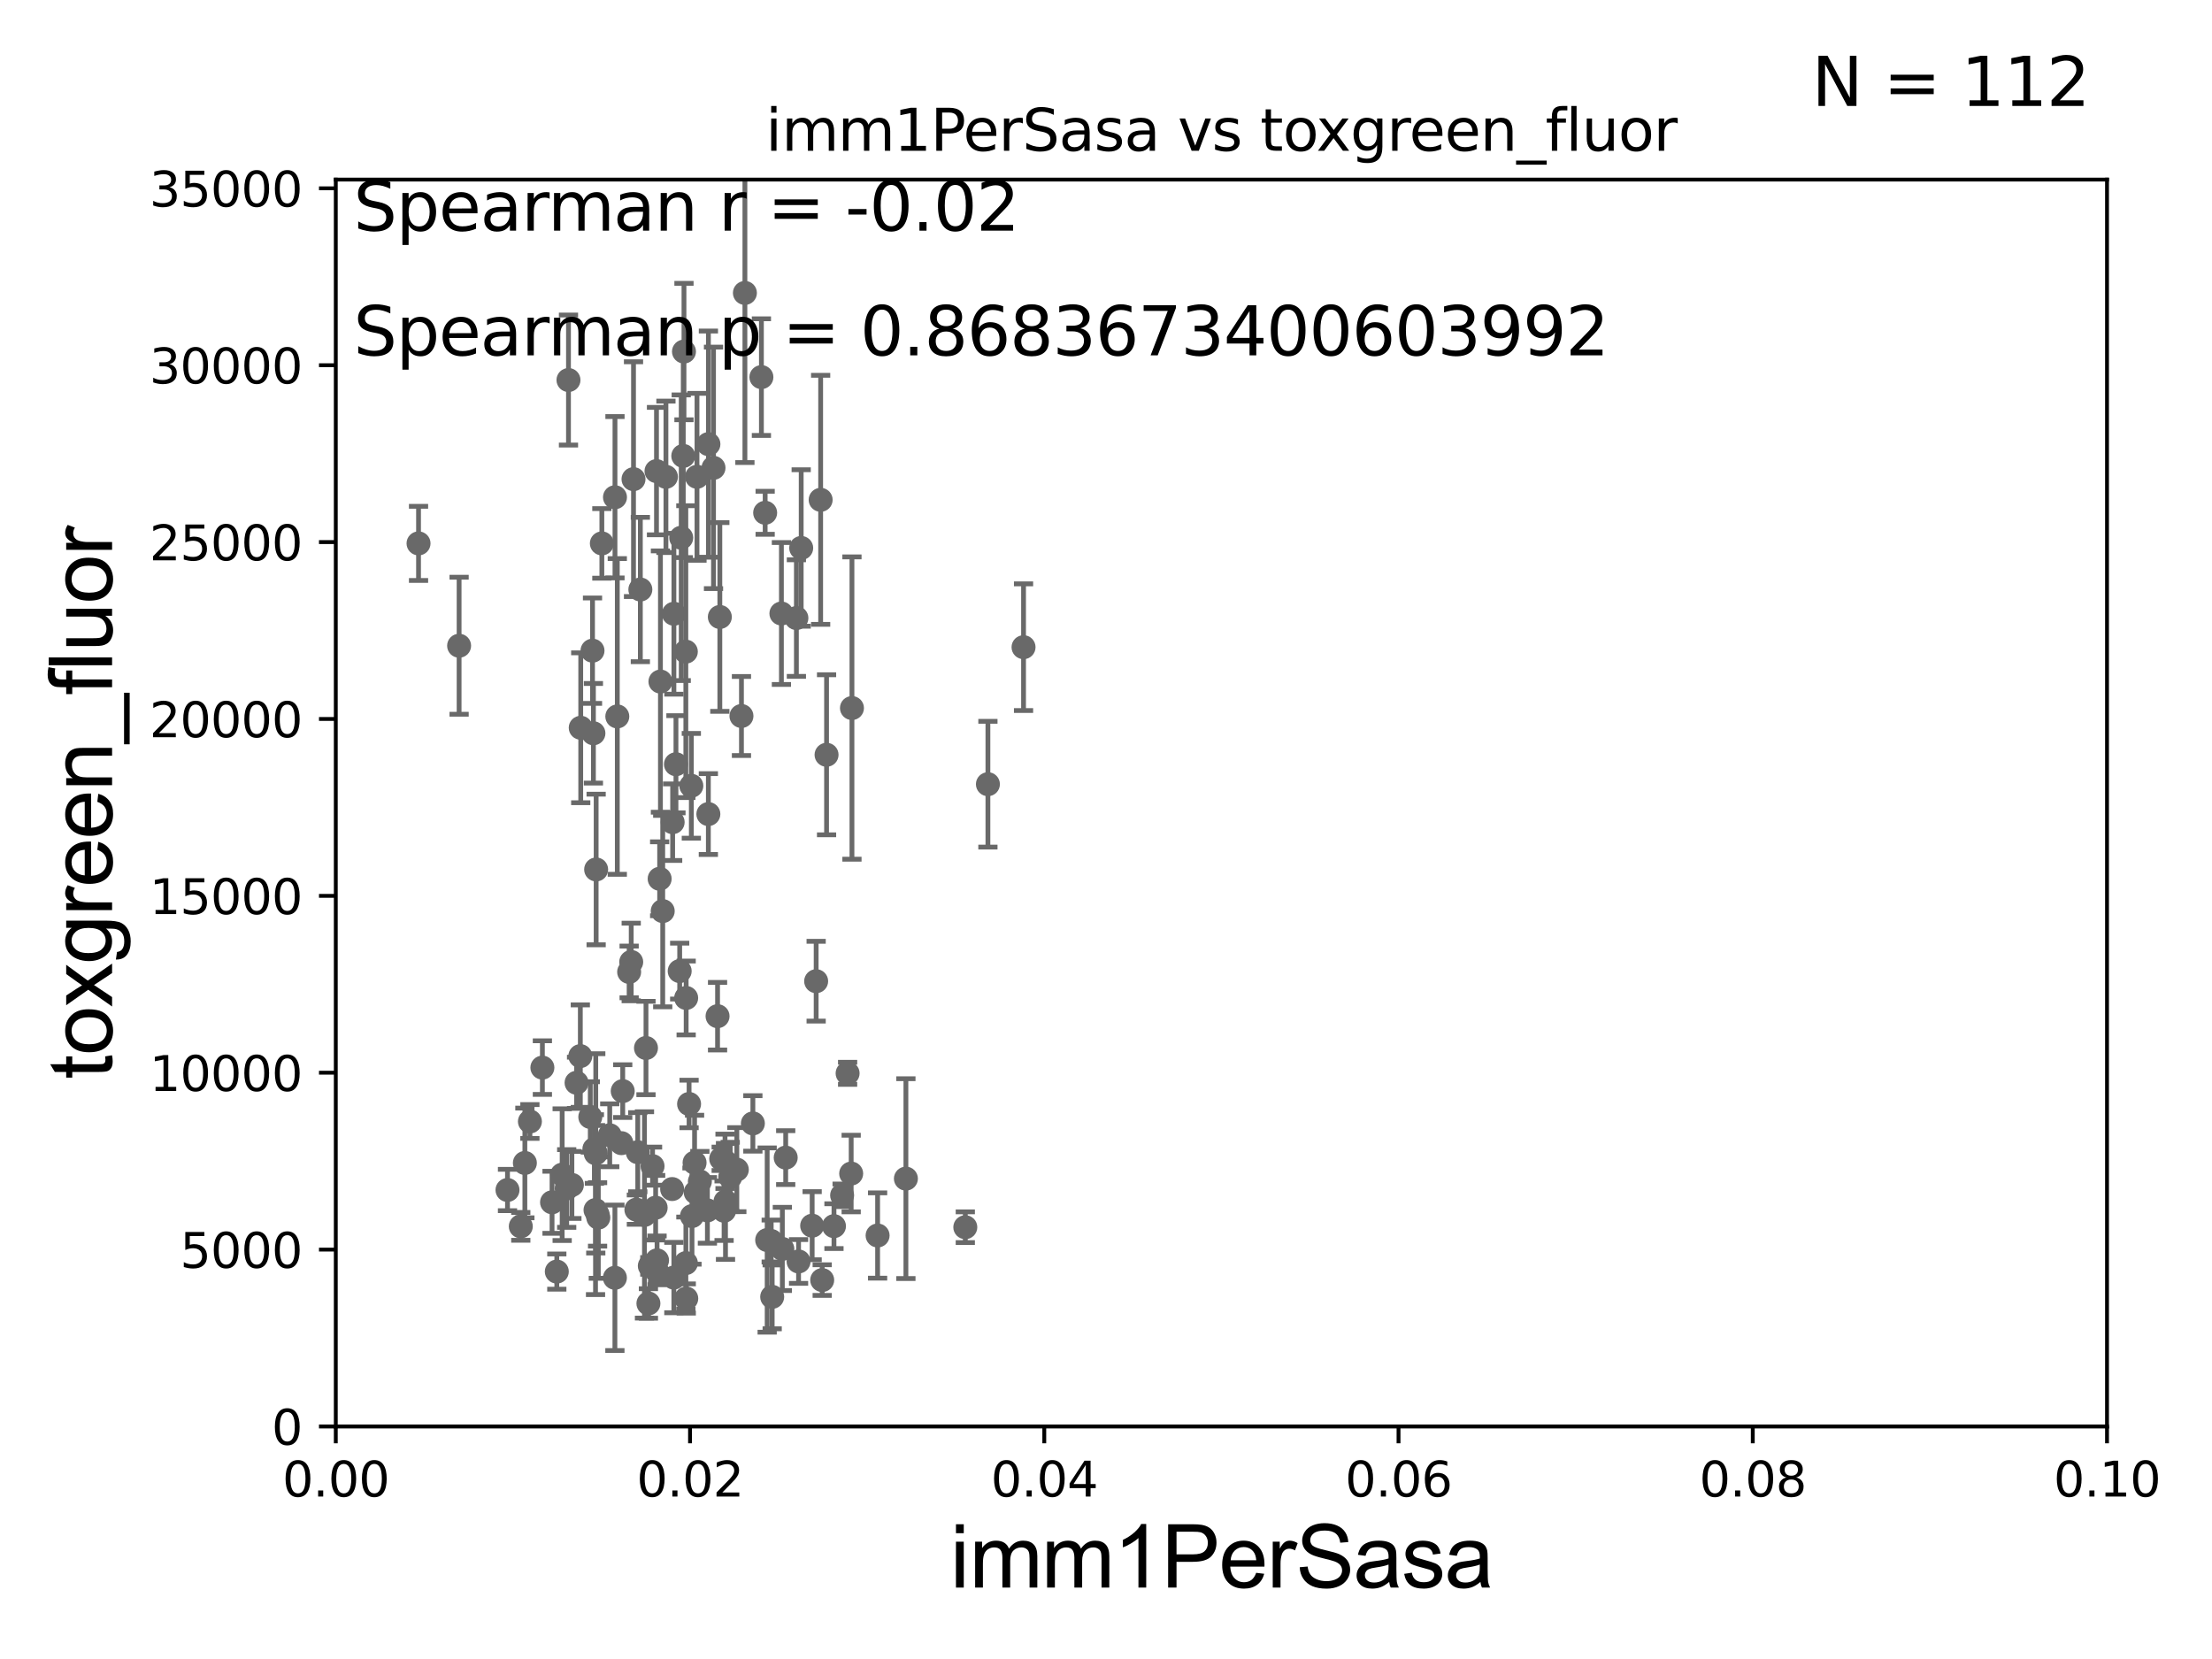 <?xml version="1.0" encoding="utf-8" standalone="no"?>
<!DOCTYPE svg PUBLIC "-//W3C//DTD SVG 1.1//EN"
  "http://www.w3.org/Graphics/SVG/1.1/DTD/svg11.dtd">
<svg xmlns:xlink="http://www.w3.org/1999/xlink" width="460.8pt" height="345.6pt" viewBox="0 0 460.8 345.6" xmlns="http://www.w3.org/2000/svg" version="1.1">
 <defs>
  <style type="text/css">*{stroke-linejoin: round; stroke-linecap: butt}</style>
 </defs>
 <g id="figure_1">
  <g id="patch_1">
   <path d="M 0 345.6 
L 460.8 345.6 
L 460.8 0 
L 0 0 
z
" style="fill: #ffffff"/>
  </g>
  <g id="axes_1">
   <g id="patch_2">
    <path d="M 69.95 297.16 
L 438.93 297.16 
L 438.93 37.411 
L 69.95 37.411 
z
" style="fill: #ffffff"/>
   </g>
   <g id="PathCollection_1">
    <defs>
     <path id="mb524d33648" d="M 0 1.118 
C 0.297 1.118 0.581 1 0.791 0.791 
C 1 0.581 1.118 0.297 1.118 0 
C 1.118 -0.297 1 -0.581 0.791 -0.791 
C 0.581 -1 0.297 -1.118 0 -1.118 
C -0.297 -1.118 -0.581 -1 -0.791 -0.791 
C -1 -0.581 -1.118 -0.297 -1.118 0 
C -1.118 0.297 -1 0.581 -0.791 0.791 
C -0.581 1 -0.297 1.118 0 1.118 
z
" style="stroke: #696969"/>
    </defs>
    <g clip-path="url(#pc332be0eff)">
     <use xlink:href="#mb524d33648" x="87.188" y="113.199" style="fill: #696969; stroke: #696969"/>
     <use xlink:href="#mb524d33648" x="135.078" y="271.534" style="fill: #696969; stroke: #696969"/>
     <use xlink:href="#mb524d33648" x="145.796" y="246.116" style="fill: #696969; stroke: #696969"/>
     <use xlink:href="#mb524d33648" x="136.982" y="265.067" style="fill: #696969; stroke: #696969"/>
     <use xlink:href="#mb524d33648" x="171.279" y="266.663" style="fill: #696969; stroke: #696969"/>
     <use xlink:href="#mb524d33648" x="134.57" y="218.317" style="fill: #696969; stroke: #696969"/>
     <use xlink:href="#mb524d33648" x="159.816" y="258.322" style="fill: #696969; stroke: #696969"/>
     <use xlink:href="#mb524d33648" x="115.001" y="250.46" style="fill: #696969; stroke: #696969"/>
     <use xlink:href="#mb524d33648" x="156.837" y="234.029" style="fill: #696969; stroke: #696969"/>
     <use xlink:href="#mb524d33648" x="177.478" y="147.5" style="fill: #696969; stroke: #696969"/>
     <use xlink:href="#mb524d33648" x="134.257" y="253.09" style="fill: #696969; stroke: #696969"/>
     <use xlink:href="#mb524d33648" x="162.976" y="260.171" style="fill: #696969; stroke: #696969"/>
     <use xlink:href="#mb524d33648" x="144.931" y="248.391" style="fill: #696969; stroke: #696969"/>
     <use xlink:href="#mb524d33648" x="128.596" y="149.245" style="fill: #696969; stroke: #696969"/>
     <use xlink:href="#mb524d33648" x="160.861" y="270.161" style="fill: #696969; stroke: #696969"/>
     <use xlink:href="#mb524d33648" x="152.122" y="245.186" style="fill: #696969; stroke: #696969"/>
     <use xlink:href="#mb524d33648" x="124.485" y="252.981" style="fill: #696969; stroke: #696969"/>
     <use xlink:href="#mb524d33648" x="136.877" y="262.553" style="fill: #696969; stroke: #696969"/>
     <use xlink:href="#mb524d33648" x="109.341" y="242.266" style="fill: #696969; stroke: #696969"/>
     <use xlink:href="#mb524d33648" x="118.053" y="247.581" style="fill: #696969; stroke: #696969"/>
     <use xlink:href="#mb524d33648" x="132.858" y="240.023" style="fill: #696969; stroke: #696969"/>
     <use xlink:href="#mb524d33648" x="153.495" y="243.659" style="fill: #696969; stroke: #696969"/>
     <use xlink:href="#mb524d33648" x="213.223" y="134.821" style="fill: #696969; stroke: #696969"/>
     <use xlink:href="#mb524d33648" x="140.018" y="247.701" style="fill: #696969; stroke: #696969"/>
     <use xlink:href="#mb524d33648" x="124.641" y="253.651" style="fill: #696969; stroke: #696969"/>
     <use xlink:href="#mb524d33648" x="132.571" y="251.989" style="fill: #696969; stroke: #696969"/>
     <use xlink:href="#mb524d33648" x="123.43" y="135.545" style="fill: #696969; stroke: #696969"/>
     <use xlink:href="#mb524d33648" x="160.656" y="258.526" style="fill: #696969; stroke: #696969"/>
     <use xlink:href="#mb524d33648" x="120.109" y="225.561" style="fill: #696969; stroke: #696969"/>
     <use xlink:href="#mb524d33648" x="105.721" y="247.897" style="fill: #696969; stroke: #696969"/>
     <use xlink:href="#mb524d33648" x="115.993" y="264.892" style="fill: #696969; stroke: #696969"/>
     <use xlink:href="#mb524d33648" x="138.057" y="189.796" style="fill: #696969; stroke: #696969"/>
     <use xlink:href="#mb524d33648" x="119.137" y="246.844" style="fill: #696969; stroke: #696969"/>
     <use xlink:href="#mb524d33648" x="117.109" y="244.705" style="fill: #696969; stroke: #696969"/>
     <use xlink:href="#mb524d33648" x="123.818" y="239.363" style="fill: #696969; stroke: #696969"/>
     <use xlink:href="#mb524d33648" x="129.452" y="238.14" style="fill: #696969; stroke: #696969"/>
     <use xlink:href="#mb524d33648" x="151.136" y="250.281" style="fill: #696969; stroke: #696969"/>
     <use xlink:href="#mb524d33648" x="142.94" y="207.894" style="fill: #696969; stroke: #696969"/>
     <use xlink:href="#mb524d33648" x="140.376" y="266.141" style="fill: #696969; stroke: #696969"/>
     <use xlink:href="#mb524d33648" x="147.365" y="252.144" style="fill: #696969; stroke: #696969"/>
     <use xlink:href="#mb524d33648" x="144.152" y="253.333" style="fill: #696969; stroke: #696969"/>
     <use xlink:href="#mb524d33648" x="147.564" y="169.586" style="fill: #696969; stroke: #696969"/>
     <use xlink:href="#mb524d33648" x="143.548" y="229.976" style="fill: #696969; stroke: #696969"/>
     <use xlink:href="#mb524d33648" x="163.676" y="241.152" style="fill: #696969; stroke: #696969"/>
     <use xlink:href="#mb524d33648" x="144.692" y="242.21" style="fill: #696969; stroke: #696969"/>
     <use xlink:href="#mb524d33648" x="150.239" y="241.396" style="fill: #696969; stroke: #696969"/>
     <use xlink:href="#mb524d33648" x="176.573" y="223.59" style="fill: #696969; stroke: #696969"/>
     <use xlink:href="#mb524d33648" x="140.814" y="159.204" style="fill: #696969; stroke: #696969"/>
     <use xlink:href="#mb524d33648" x="188.716" y="245.529" style="fill: #696969; stroke: #696969"/>
     <use xlink:href="#mb524d33648" x="177.316" y="244.473" style="fill: #696969; stroke: #696969"/>
     <use xlink:href="#mb524d33648" x="170.019" y="204.402" style="fill: #696969; stroke: #696969"/>
     <use xlink:href="#mb524d33648" x="205.8" y="163.363" style="fill: #696969; stroke: #696969"/>
     <use xlink:href="#mb524d33648" x="133.397" y="122.805" style="fill: #696969; stroke: #696969"/>
     <use xlink:href="#mb524d33648" x="128.111" y="103.583" style="fill: #696969; stroke: #696969"/>
     <use xlink:href="#mb524d33648" x="135.369" y="263.714" style="fill: #696969; stroke: #696969"/>
     <use xlink:href="#mb524d33648" x="166.357" y="262.787" style="fill: #696969; stroke: #696969"/>
     <use xlink:href="#mb524d33648" x="149.48" y="211.691" style="fill: #696969; stroke: #696969"/>
     <use xlink:href="#mb524d33648" x="169.188" y="255.336" style="fill: #696969; stroke: #696969"/>
     <use xlink:href="#mb524d33648" x="142.881" y="263.125" style="fill: #696969; stroke: #696969"/>
     <use xlink:href="#mb524d33648" x="124.187" y="181.126" style="fill: #696969; stroke: #696969"/>
     <use xlink:href="#mb524d33648" x="150.839" y="252.217" style="fill: #696969; stroke: #696969"/>
     <use xlink:href="#mb524d33648" x="137.417" y="183.067" style="fill: #696969; stroke: #696969"/>
     <use xlink:href="#mb524d33648" x="135.938" y="242.931" style="fill: #696969; stroke: #696969"/>
     <use xlink:href="#mb524d33648" x="149.955" y="128.528" style="fill: #696969; stroke: #696969"/>
     <use xlink:href="#mb524d33648" x="128.095" y="266.188" style="fill: #696969; stroke: #696969"/>
     <use xlink:href="#mb524d33648" x="136.583" y="251.586" style="fill: #696969; stroke: #696969"/>
     <use xlink:href="#mb524d33648" x="182.821" y="257.375" style="fill: #696969; stroke: #696969"/>
     <use xlink:href="#mb524d33648" x="120.892" y="220.006" style="fill: #696969; stroke: #696969"/>
     <use xlink:href="#mb524d33648" x="127.019" y="236.498" style="fill: #696969; stroke: #696969"/>
     <use xlink:href="#mb524d33648" x="175.429" y="249.006" style="fill: #696969; stroke: #696969"/>
     <use xlink:href="#mb524d33648" x="124.059" y="252.074" style="fill: #696969; stroke: #696969"/>
     <use xlink:href="#mb524d33648" x="129.725" y="227.298" style="fill: #696969; stroke: #696969"/>
     <use xlink:href="#mb524d33648" x="120.977" y="151.608" style="fill: #696969; stroke: #696969"/>
     <use xlink:href="#mb524d33648" x="144.017" y="163.697" style="fill: #696969; stroke: #696969"/>
     <use xlink:href="#mb524d33648" x="201.09" y="255.652" style="fill: #696969; stroke: #696969"/>
     <use xlink:href="#mb524d33648" x="166.903" y="114.153" style="fill: #696969; stroke: #696969"/>
     <use xlink:href="#mb524d33648" x="145.196" y="99.328" style="fill: #696969; stroke: #696969"/>
     <use xlink:href="#mb524d33648" x="136.76" y="98.139" style="fill: #696969; stroke: #696969"/>
     <use xlink:href="#mb524d33648" x="141.591" y="202.296" style="fill: #696969; stroke: #696969"/>
     <use xlink:href="#mb524d33648" x="151.035" y="241.922" style="fill: #696969; stroke: #696969"/>
     <use xlink:href="#mb524d33648" x="159.396" y="106.821" style="fill: #696969; stroke: #696969"/>
     <use xlink:href="#mb524d33648" x="162.781" y="127.804" style="fill: #696969; stroke: #696969"/>
     <use xlink:href="#mb524d33648" x="138.727" y="99.335" style="fill: #696969; stroke: #696969"/>
     <use xlink:href="#mb524d33648" x="158.615" y="78.559" style="fill: #696969; stroke: #696969"/>
     <use xlink:href="#mb524d33648" x="170.956" y="104.123" style="fill: #696969; stroke: #696969"/>
     <use xlink:href="#mb524d33648" x="131.062" y="202.474" style="fill: #696969; stroke: #696969"/>
     <use xlink:href="#mb524d33648" x="140.387" y="127.858" style="fill: #696969; stroke: #696969"/>
     <use xlink:href="#mb524d33648" x="122.968" y="232.681" style="fill: #696969; stroke: #696969"/>
     <use xlink:href="#mb524d33648" x="123.62" y="152.757" style="fill: #696969; stroke: #696969"/>
     <use xlink:href="#mb524d33648" x="140.125" y="171.276" style="fill: #696969; stroke: #696969"/>
     <use xlink:href="#mb524d33648" x="141.912" y="112.022" style="fill: #696969; stroke: #696969"/>
     <use xlink:href="#mb524d33648" x="142.873" y="135.749" style="fill: #696969; stroke: #696969"/>
     <use xlink:href="#mb524d33648" x="155.178" y="61.025" style="fill: #696969; stroke: #696969"/>
     <use xlink:href="#mb524d33648" x="142.961" y="270.503" style="fill: #696969; stroke: #696969"/>
     <use xlink:href="#mb524d33648" x="137.582" y="141.982" style="fill: #696969; stroke: #696969"/>
     <use xlink:href="#mb524d33648" x="131.494" y="200.396" style="fill: #696969; stroke: #696969"/>
     <use xlink:href="#mb524d33648" x="147.576" y="92.52" style="fill: #696969; stroke: #696969"/>
     <use xlink:href="#mb524d33648" x="124.109" y="240.264" style="fill: #696969; stroke: #696969"/>
     <use xlink:href="#mb524d33648" x="110.39" y="233.628" style="fill: #696969; stroke: #696969"/>
     <use xlink:href="#mb524d33648" x="112.989" y="222.403" style="fill: #696969; stroke: #696969"/>
     <use xlink:href="#mb524d33648" x="108.491" y="255.474" style="fill: #696969; stroke: #696969"/>
     <use xlink:href="#mb524d33648" x="165.903" y="128.754" style="fill: #696969; stroke: #696969"/>
     <use xlink:href="#mb524d33648" x="173.732" y="255.431" style="fill: #696969; stroke: #696969"/>
     <use xlink:href="#mb524d33648" x="125.378" y="113.2" style="fill: #696969; stroke: #696969"/>
     <use xlink:href="#mb524d33648" x="148.637" y="97.461" style="fill: #696969; stroke: #696969"/>
     <use xlink:href="#mb524d33648" x="142.339" y="94.978" style="fill: #696969; stroke: #696969"/>
     <use xlink:href="#mb524d33648" x="142.485" y="73.236" style="fill: #696969; stroke: #696969"/>
     <use xlink:href="#mb524d33648" x="95.641" y="134.52" style="fill: #696969; stroke: #696969"/>
     <use xlink:href="#mb524d33648" x="131.972" y="99.816" style="fill: #696969; stroke: #696969"/>
     <use xlink:href="#mb524d33648" x="172.187" y="157.235" style="fill: #696969; stroke: #696969"/>
     <use xlink:href="#mb524d33648" x="154.458" y="149.157" style="fill: #696969; stroke: #696969"/>
     <use xlink:href="#mb524d33648" x="118.425" y="79.167" style="fill: #696969; stroke: #696969"/>
    </g>
   </g>
   <g id="matplotlib.axis_1">
    <g id="xtick_1">
     <g id="line2d_1">
      <defs>
       <path id="m0166385642" d="M 0 0 
L 0 3.5 
" style="stroke: #000000; stroke-width: 0.8"/>
      </defs>
      <g>
       <use xlink:href="#m0166385642" x="69.95" y="297.16" style="stroke: #000000; stroke-width: 0.8"/>
      </g>
     </g>
     <g id="text_1">
      <!-- 0.00 -->
      <g transform="translate(58.817 311.758)scale(0.1 -0.1)">
       <defs>
        <path id="DejaVuSans-30" d="M 2034 4250 
Q 1547 4250 1301 3770 
Q 1056 3291 1056 2328 
Q 1056 1369 1301 889 
Q 1547 409 2034 409 
Q 2525 409 2770 889 
Q 3016 1369 3016 2328 
Q 3016 3291 2770 3770 
Q 2525 4250 2034 4250 
z
M 2034 4750 
Q 2819 4750 3233 4129 
Q 3647 3509 3647 2328 
Q 3647 1150 3233 529 
Q 2819 -91 2034 -91 
Q 1250 -91 836 529 
Q 422 1150 422 2328 
Q 422 3509 836 4129 
Q 1250 4750 2034 4750 
z
" transform="scale(0.016)"/>
        <path id="DejaVuSans-2e" d="M 684 794 
L 1344 794 
L 1344 0 
L 684 0 
L 684 794 
z
" transform="scale(0.016)"/>
       </defs>
       <use xlink:href="#DejaVuSans-30"/>
       <use xlink:href="#DejaVuSans-2e" x="63.623"/>
       <use xlink:href="#DejaVuSans-30" x="95.41"/>
       <use xlink:href="#DejaVuSans-30" x="159.033"/>
      </g>
     </g>
    </g>
    <g id="xtick_2">
     <g id="line2d_2">
      <g>
       <use xlink:href="#m0166385642" x="143.746" y="297.16" style="stroke: #000000; stroke-width: 0.8"/>
      </g>
     </g>
     <g id="text_2">
      <!-- 0.02 -->
      <g transform="translate(132.613 311.758)scale(0.1 -0.1)">
       <defs>
        <path id="DejaVuSans-32" d="M 1228 531 
L 3431 531 
L 3431 0 
L 469 0 
L 469 531 
Q 828 903 1448 1529 
Q 2069 2156 2228 2338 
Q 2531 2678 2651 2914 
Q 2772 3150 2772 3378 
Q 2772 3750 2511 3984 
Q 2250 4219 1831 4219 
Q 1534 4219 1204 4116 
Q 875 4013 500 3803 
L 500 4441 
Q 881 4594 1212 4672 
Q 1544 4750 1819 4750 
Q 2544 4750 2975 4387 
Q 3406 4025 3406 3419 
Q 3406 3131 3298 2873 
Q 3191 2616 2906 2266 
Q 2828 2175 2409 1742 
Q 1991 1309 1228 531 
z
" transform="scale(0.016)"/>
       </defs>
       <use xlink:href="#DejaVuSans-30"/>
       <use xlink:href="#DejaVuSans-2e" x="63.623"/>
       <use xlink:href="#DejaVuSans-30" x="95.41"/>
       <use xlink:href="#DejaVuSans-32" x="159.033"/>
      </g>
     </g>
    </g>
    <g id="xtick_3">
     <g id="line2d_3">
      <g>
       <use xlink:href="#m0166385642" x="217.542" y="297.16" style="stroke: #000000; stroke-width: 0.8"/>
      </g>
     </g>
     <g id="text_3">
      <!-- 0.04 -->
      <g transform="translate(206.409 311.758)scale(0.1 -0.1)">
       <defs>
        <path id="DejaVuSans-34" d="M 2419 4116 
L 825 1625 
L 2419 1625 
L 2419 4116 
z
M 2253 4666 
L 3047 4666 
L 3047 1625 
L 3713 1625 
L 3713 1100 
L 3047 1100 
L 3047 0 
L 2419 0 
L 2419 1100 
L 313 1100 
L 313 1709 
L 2253 4666 
z
" transform="scale(0.016)"/>
       </defs>
       <use xlink:href="#DejaVuSans-30"/>
       <use xlink:href="#DejaVuSans-2e" x="63.623"/>
       <use xlink:href="#DejaVuSans-30" x="95.41"/>
       <use xlink:href="#DejaVuSans-34" x="159.033"/>
      </g>
     </g>
    </g>
    <g id="xtick_4">
     <g id="line2d_4">
      <g>
       <use xlink:href="#m0166385642" x="291.338" y="297.16" style="stroke: #000000; stroke-width: 0.8"/>
      </g>
     </g>
     <g id="text_4">
      <!-- 0.06 -->
      <g transform="translate(280.205 311.758)scale(0.1 -0.1)">
       <defs>
        <path id="DejaVuSans-36" d="M 2113 2584 
Q 1688 2584 1439 2293 
Q 1191 2003 1191 1497 
Q 1191 994 1439 701 
Q 1688 409 2113 409 
Q 2538 409 2786 701 
Q 3034 994 3034 1497 
Q 3034 2003 2786 2293 
Q 2538 2584 2113 2584 
z
M 3366 4563 
L 3366 3988 
Q 3128 4100 2886 4159 
Q 2644 4219 2406 4219 
Q 1781 4219 1451 3797 
Q 1122 3375 1075 2522 
Q 1259 2794 1537 2939 
Q 1816 3084 2150 3084 
Q 2853 3084 3261 2657 
Q 3669 2231 3669 1497 
Q 3669 778 3244 343 
Q 2819 -91 2113 -91 
Q 1303 -91 875 529 
Q 447 1150 447 2328 
Q 447 3434 972 4092 
Q 1497 4750 2381 4750 
Q 2619 4750 2861 4703 
Q 3103 4656 3366 4563 
z
" transform="scale(0.016)"/>
       </defs>
       <use xlink:href="#DejaVuSans-30"/>
       <use xlink:href="#DejaVuSans-2e" x="63.623"/>
       <use xlink:href="#DejaVuSans-30" x="95.41"/>
       <use xlink:href="#DejaVuSans-36" x="159.033"/>
      </g>
     </g>
    </g>
    <g id="xtick_5">
     <g id="line2d_5">
      <g>
       <use xlink:href="#m0166385642" x="365.134" y="297.16" style="stroke: #000000; stroke-width: 0.8"/>
      </g>
     </g>
     <g id="text_5">
      <!-- 0.08 -->
      <g transform="translate(354.001 311.758)scale(0.1 -0.1)">
       <defs>
        <path id="DejaVuSans-38" d="M 2034 2216 
Q 1584 2216 1326 1975 
Q 1069 1734 1069 1313 
Q 1069 891 1326 650 
Q 1584 409 2034 409 
Q 2484 409 2743 651 
Q 3003 894 3003 1313 
Q 3003 1734 2745 1975 
Q 2488 2216 2034 2216 
z
M 1403 2484 
Q 997 2584 770 2862 
Q 544 3141 544 3541 
Q 544 4100 942 4425 
Q 1341 4750 2034 4750 
Q 2731 4750 3128 4425 
Q 3525 4100 3525 3541 
Q 3525 3141 3298 2862 
Q 3072 2584 2669 2484 
Q 3125 2378 3379 2068 
Q 3634 1759 3634 1313 
Q 3634 634 3220 271 
Q 2806 -91 2034 -91 
Q 1263 -91 848 271 
Q 434 634 434 1313 
Q 434 1759 690 2068 
Q 947 2378 1403 2484 
z
M 1172 3481 
Q 1172 3119 1398 2916 
Q 1625 2713 2034 2713 
Q 2441 2713 2670 2916 
Q 2900 3119 2900 3481 
Q 2900 3844 2670 4047 
Q 2441 4250 2034 4250 
Q 1625 4250 1398 4047 
Q 1172 3844 1172 3481 
z
" transform="scale(0.016)"/>
       </defs>
       <use xlink:href="#DejaVuSans-30"/>
       <use xlink:href="#DejaVuSans-2e" x="63.623"/>
       <use xlink:href="#DejaVuSans-30" x="95.41"/>
       <use xlink:href="#DejaVuSans-38" x="159.033"/>
      </g>
     </g>
    </g>
    <g id="xtick_6">
     <g id="line2d_6">
      <g>
       <use xlink:href="#m0166385642" x="438.93" y="297.16" style="stroke: #000000; stroke-width: 0.8"/>
      </g>
     </g>
     <g id="text_6">
      <!-- 0.10 -->
      <g transform="translate(427.797 311.758)scale(0.1 -0.1)">
       <defs>
        <path id="DejaVuSans-31" d="M 794 531 
L 1825 531 
L 1825 4091 
L 703 3866 
L 703 4441 
L 1819 4666 
L 2450 4666 
L 2450 531 
L 3481 531 
L 3481 0 
L 794 0 
L 794 531 
z
" transform="scale(0.016)"/>
       </defs>
       <use xlink:href="#DejaVuSans-30"/>
       <use xlink:href="#DejaVuSans-2e" x="63.623"/>
       <use xlink:href="#DejaVuSans-31" x="95.41"/>
       <use xlink:href="#DejaVuSans-30" x="159.033"/>
      </g>
     </g>
    </g>
    <g id="text_7">
     <!-- imm1PerSasa -->
     <g transform="translate(197.924 330.722)scale(0.18 -0.18)">
      <defs>
       <path id="ArialMT-69" d="M 425 3934 
L 425 4581 
L 988 4581 
L 988 3934 
L 425 3934 
z
M 425 0 
L 425 3319 
L 988 3319 
L 988 0 
L 425 0 
z
" transform="scale(0.016)"/>
       <path id="ArialMT-6d" d="M 422 0 
L 422 3319 
L 925 3319 
L 925 2853 
Q 1081 3097 1340 3245 
Q 1600 3394 1931 3394 
Q 2300 3394 2536 3241 
Q 2772 3088 2869 2813 
Q 3263 3394 3894 3394 
Q 4388 3394 4653 3120 
Q 4919 2847 4919 2278 
L 4919 0 
L 4359 0 
L 4359 2091 
Q 4359 2428 4304 2576 
Q 4250 2725 4106 2815 
Q 3963 2906 3769 2906 
Q 3419 2906 3187 2673 
Q 2956 2441 2956 1928 
L 2956 0 
L 2394 0 
L 2394 2156 
Q 2394 2531 2256 2718 
Q 2119 2906 1806 2906 
Q 1569 2906 1367 2781 
Q 1166 2656 1075 2415 
Q 984 2175 984 1722 
L 984 0 
L 422 0 
z
" transform="scale(0.016)"/>
       <path id="ArialMT-31" d="M 2384 0 
L 1822 0 
L 1822 3584 
Q 1619 3391 1289 3197 
Q 959 3003 697 2906 
L 697 3450 
Q 1169 3672 1522 3987 
Q 1875 4303 2022 4600 
L 2384 4600 
L 2384 0 
z
" transform="scale(0.016)"/>
       <path id="ArialMT-50" d="M 494 0 
L 494 4581 
L 2222 4581 
Q 2678 4581 2919 4538 
Q 3256 4481 3484 4323 
Q 3713 4166 3852 3881 
Q 3991 3597 3991 3256 
Q 3991 2672 3619 2267 
Q 3247 1863 2275 1863 
L 1100 1863 
L 1100 0 
L 494 0 
z
M 1100 2403 
L 2284 2403 
Q 2872 2403 3119 2622 
Q 3366 2841 3366 3238 
Q 3366 3525 3220 3729 
Q 3075 3934 2838 4000 
Q 2684 4041 2272 4041 
L 1100 4041 
L 1100 2403 
z
" transform="scale(0.016)"/>
       <path id="ArialMT-65" d="M 2694 1069 
L 3275 997 
Q 3138 488 2766 206 
Q 2394 -75 1816 -75 
Q 1088 -75 661 373 
Q 234 822 234 1631 
Q 234 2469 665 2931 
Q 1097 3394 1784 3394 
Q 2450 3394 2872 2941 
Q 3294 2488 3294 1666 
Q 3294 1616 3291 1516 
L 816 1516 
Q 847 969 1125 678 
Q 1403 388 1819 388 
Q 2128 388 2347 550 
Q 2566 713 2694 1069 
z
M 847 1978 
L 2700 1978 
Q 2663 2397 2488 2606 
Q 2219 2931 1791 2931 
Q 1403 2931 1139 2672 
Q 875 2413 847 1978 
z
" transform="scale(0.016)"/>
       <path id="ArialMT-72" d="M 416 0 
L 416 3319 
L 922 3319 
L 922 2816 
Q 1116 3169 1280 3281 
Q 1444 3394 1641 3394 
Q 1925 3394 2219 3213 
L 2025 2691 
Q 1819 2813 1613 2813 
Q 1428 2813 1281 2702 
Q 1134 2591 1072 2394 
Q 978 2094 978 1738 
L 978 0 
L 416 0 
z
" transform="scale(0.016)"/>
       <path id="ArialMT-53" d="M 288 1472 
L 859 1522 
Q 900 1178 1048 958 
Q 1197 738 1509 602 
Q 1822 466 2213 466 
Q 2559 466 2825 569 
Q 3091 672 3220 851 
Q 3350 1031 3350 1244 
Q 3350 1459 3225 1620 
Q 3100 1781 2813 1891 
Q 2628 1963 1997 2114 
Q 1366 2266 1113 2400 
Q 784 2572 623 2826 
Q 463 3081 463 3397 
Q 463 3744 659 4045 
Q 856 4347 1234 4503 
Q 1613 4659 2075 4659 
Q 2584 4659 2973 4495 
Q 3363 4331 3572 4012 
Q 3781 3694 3797 3291 
L 3216 3247 
Q 3169 3681 2898 3903 
Q 2628 4125 2100 4125 
Q 1550 4125 1298 3923 
Q 1047 3722 1047 3438 
Q 1047 3191 1225 3031 
Q 1400 2872 2139 2705 
Q 2878 2538 3153 2413 
Q 3553 2228 3743 1945 
Q 3934 1663 3934 1294 
Q 3934 928 3725 604 
Q 3516 281 3123 101 
Q 2731 -78 2241 -78 
Q 1619 -78 1198 103 
Q 778 284 539 648 
Q 300 1013 288 1472 
z
" transform="scale(0.016)"/>
       <path id="ArialMT-61" d="M 2588 409 
Q 2275 144 1986 34 
Q 1697 -75 1366 -75 
Q 819 -75 525 192 
Q 231 459 231 875 
Q 231 1119 342 1320 
Q 453 1522 633 1644 
Q 813 1766 1038 1828 
Q 1203 1872 1538 1913 
Q 2219 1994 2541 2106 
Q 2544 2222 2544 2253 
Q 2544 2597 2384 2738 
Q 2169 2928 1744 2928 
Q 1347 2928 1158 2789 
Q 969 2650 878 2297 
L 328 2372 
Q 403 2725 575 2942 
Q 747 3159 1072 3276 
Q 1397 3394 1825 3394 
Q 2250 3394 2515 3294 
Q 2781 3194 2906 3042 
Q 3031 2891 3081 2659 
Q 3109 2516 3109 2141 
L 3109 1391 
Q 3109 606 3145 398 
Q 3181 191 3288 0 
L 2700 0 
Q 2613 175 2588 409 
z
M 2541 1666 
Q 2234 1541 1622 1453 
Q 1275 1403 1131 1340 
Q 988 1278 909 1158 
Q 831 1038 831 891 
Q 831 666 1001 516 
Q 1172 366 1500 366 
Q 1825 366 2078 508 
Q 2331 650 2450 897 
Q 2541 1088 2541 1459 
L 2541 1666 
z
" transform="scale(0.016)"/>
       <path id="ArialMT-73" d="M 197 991 
L 753 1078 
Q 800 744 1014 566 
Q 1228 388 1613 388 
Q 2000 388 2187 545 
Q 2375 703 2375 916 
Q 2375 1106 2209 1216 
Q 2094 1291 1634 1406 
Q 1016 1563 777 1677 
Q 538 1791 414 1992 
Q 291 2194 291 2438 
Q 291 2659 392 2848 
Q 494 3038 669 3163 
Q 800 3259 1026 3326 
Q 1253 3394 1513 3394 
Q 1903 3394 2198 3281 
Q 2494 3169 2634 2976 
Q 2775 2784 2828 2463 
L 2278 2388 
Q 2241 2644 2061 2787 
Q 1881 2931 1553 2931 
Q 1166 2931 1000 2803 
Q 834 2675 834 2503 
Q 834 2394 903 2306 
Q 972 2216 1119 2156 
Q 1203 2125 1616 2013 
Q 2213 1853 2448 1751 
Q 2684 1650 2818 1456 
Q 2953 1263 2953 975 
Q 2953 694 2789 445 
Q 2625 197 2315 61 
Q 2006 -75 1616 -75 
Q 969 -75 630 194 
Q 291 463 197 991 
z
" transform="scale(0.016)"/>
      </defs>
      <use xlink:href="#ArialMT-69"/>
      <use xlink:href="#ArialMT-6d" x="22.217"/>
      <use xlink:href="#ArialMT-6d" x="105.518"/>
      <use xlink:href="#ArialMT-31" x="188.818"/>
      <use xlink:href="#ArialMT-50" x="244.434"/>
      <use xlink:href="#ArialMT-65" x="311.133"/>
      <use xlink:href="#ArialMT-72" x="366.748"/>
      <use xlink:href="#ArialMT-53" x="400.049"/>
      <use xlink:href="#ArialMT-61" x="466.748"/>
      <use xlink:href="#ArialMT-73" x="522.363"/>
      <use xlink:href="#ArialMT-61" x="572.363"/>
     </g>
    </g>
   </g>
   <g id="matplotlib.axis_2">
    <g id="ytick_1">
     <g id="line2d_7">
      <defs>
       <path id="m77479a0b9e" d="M 0 0 
L -3.5 0 
" style="stroke: #000000; stroke-width: 0.8"/>
      </defs>
      <g>
       <use xlink:href="#m77479a0b9e" x="69.95" y="297.16" style="stroke: #000000; stroke-width: 0.8"/>
      </g>
     </g>
     <g id="text_8">
      <!-- 0 -->
      <g transform="translate(56.587 300.959)scale(0.1 -0.1)">
       <use xlink:href="#DejaVuSans-30"/>
      </g>
     </g>
    </g>
    <g id="ytick_2">
     <g id="line2d_8">
      <g>
       <use xlink:href="#m77479a0b9e" x="69.95" y="260.313" style="stroke: #000000; stroke-width: 0.8"/>
      </g>
     </g>
     <g id="text_9">
      <!-- 5000 -->
      <g transform="translate(37.5 264.112)scale(0.1 -0.1)">
       <defs>
        <path id="DejaVuSans-35" d="M 691 4666 
L 3169 4666 
L 3169 4134 
L 1269 4134 
L 1269 2991 
Q 1406 3038 1543 3061 
Q 1681 3084 1819 3084 
Q 2600 3084 3056 2656 
Q 3513 2228 3513 1497 
Q 3513 744 3044 326 
Q 2575 -91 1722 -91 
Q 1428 -91 1123 -41 
Q 819 9 494 109 
L 494 744 
Q 775 591 1075 516 
Q 1375 441 1709 441 
Q 2250 441 2565 725 
Q 2881 1009 2881 1497 
Q 2881 1984 2565 2268 
Q 2250 2553 1709 2553 
Q 1456 2553 1204 2497 
Q 953 2441 691 2322 
L 691 4666 
z
" transform="scale(0.016)"/>
       </defs>
       <use xlink:href="#DejaVuSans-35"/>
       <use xlink:href="#DejaVuSans-30" x="63.623"/>
       <use xlink:href="#DejaVuSans-30" x="127.246"/>
       <use xlink:href="#DejaVuSans-30" x="190.869"/>
      </g>
     </g>
    </g>
    <g id="ytick_3">
     <g id="line2d_9">
      <g>
       <use xlink:href="#m77479a0b9e" x="69.95" y="223.467" style="stroke: #000000; stroke-width: 0.8"/>
      </g>
     </g>
     <g id="text_10">
      <!-- 10000 -->
      <g transform="translate(31.137 227.266)scale(0.1 -0.1)">
       <use xlink:href="#DejaVuSans-31"/>
       <use xlink:href="#DejaVuSans-30" x="63.623"/>
       <use xlink:href="#DejaVuSans-30" x="127.246"/>
       <use xlink:href="#DejaVuSans-30" x="190.869"/>
       <use xlink:href="#DejaVuSans-30" x="254.492"/>
      </g>
     </g>
    </g>
    <g id="ytick_4">
     <g id="line2d_10">
      <g>
       <use xlink:href="#m77479a0b9e" x="69.95" y="186.62" style="stroke: #000000; stroke-width: 0.8"/>
      </g>
     </g>
     <g id="text_11">
      <!-- 15000 -->
      <g transform="translate(31.137 190.419)scale(0.1 -0.1)">
       <use xlink:href="#DejaVuSans-31"/>
       <use xlink:href="#DejaVuSans-35" x="63.623"/>
       <use xlink:href="#DejaVuSans-30" x="127.246"/>
       <use xlink:href="#DejaVuSans-30" x="190.869"/>
       <use xlink:href="#DejaVuSans-30" x="254.492"/>
      </g>
     </g>
    </g>
    <g id="ytick_5">
     <g id="line2d_11">
      <g>
       <use xlink:href="#m77479a0b9e" x="69.95" y="149.773" style="stroke: #000000; stroke-width: 0.8"/>
      </g>
     </g>
     <g id="text_12">
      <!-- 20000 -->
      <g transform="translate(31.137 153.572)scale(0.1 -0.1)">
       <use xlink:href="#DejaVuSans-32"/>
       <use xlink:href="#DejaVuSans-30" x="63.623"/>
       <use xlink:href="#DejaVuSans-30" x="127.246"/>
       <use xlink:href="#DejaVuSans-30" x="190.869"/>
       <use xlink:href="#DejaVuSans-30" x="254.492"/>
      </g>
     </g>
    </g>
    <g id="ytick_6">
     <g id="line2d_12">
      <g>
       <use xlink:href="#m77479a0b9e" x="69.95" y="112.926" style="stroke: #000000; stroke-width: 0.8"/>
      </g>
     </g>
     <g id="text_13">
      <!-- 25000 -->
      <g transform="translate(31.137 116.726)scale(0.1 -0.1)">
       <use xlink:href="#DejaVuSans-32"/>
       <use xlink:href="#DejaVuSans-35" x="63.623"/>
       <use xlink:href="#DejaVuSans-30" x="127.246"/>
       <use xlink:href="#DejaVuSans-30" x="190.869"/>
       <use xlink:href="#DejaVuSans-30" x="254.492"/>
      </g>
     </g>
    </g>
    <g id="ytick_7">
     <g id="line2d_13">
      <g>
       <use xlink:href="#m77479a0b9e" x="69.95" y="76.08" style="stroke: #000000; stroke-width: 0.8"/>
      </g>
     </g>
     <g id="text_14">
      <!-- 30000 -->
      <g transform="translate(31.137 79.879)scale(0.1 -0.1)">
       <defs>
        <path id="DejaVuSans-33" d="M 2597 2516 
Q 3050 2419 3304 2112 
Q 3559 1806 3559 1356 
Q 3559 666 3084 287 
Q 2609 -91 1734 -91 
Q 1441 -91 1130 -33 
Q 819 25 488 141 
L 488 750 
Q 750 597 1062 519 
Q 1375 441 1716 441 
Q 2309 441 2620 675 
Q 2931 909 2931 1356 
Q 2931 1769 2642 2001 
Q 2353 2234 1838 2234 
L 1294 2234 
L 1294 2753 
L 1863 2753 
Q 2328 2753 2575 2939 
Q 2822 3125 2822 3475 
Q 2822 3834 2567 4026 
Q 2313 4219 1838 4219 
Q 1578 4219 1281 4162 
Q 984 4106 628 3988 
L 628 4550 
Q 988 4650 1302 4700 
Q 1616 4750 1894 4750 
Q 2613 4750 3031 4423 
Q 3450 4097 3450 3541 
Q 3450 3153 3228 2886 
Q 3006 2619 2597 2516 
z
" transform="scale(0.016)"/>
       </defs>
       <use xlink:href="#DejaVuSans-33"/>
       <use xlink:href="#DejaVuSans-30" x="63.623"/>
       <use xlink:href="#DejaVuSans-30" x="127.246"/>
       <use xlink:href="#DejaVuSans-30" x="190.869"/>
       <use xlink:href="#DejaVuSans-30" x="254.492"/>
      </g>
     </g>
    </g>
    <g id="ytick_8">
     <g id="line2d_14">
      <g>
       <use xlink:href="#m77479a0b9e" x="69.95" y="39.233" style="stroke: #000000; stroke-width: 0.8"/>
      </g>
     </g>
     <g id="text_15">
      <!-- 35000 -->
      <g transform="translate(31.137 43.032)scale(0.1 -0.1)">
       <use xlink:href="#DejaVuSans-33"/>
       <use xlink:href="#DejaVuSans-35" x="63.623"/>
       <use xlink:href="#DejaVuSans-30" x="127.246"/>
       <use xlink:href="#DejaVuSans-30" x="190.869"/>
       <use xlink:href="#DejaVuSans-30" x="254.492"/>
      </g>
     </g>
    </g>
    <g id="text_16">
     <!-- toxgreen_fluor -->
     <g transform="translate(23.349 224.818)rotate(-90)scale(0.18 -0.18)">
      <defs>
       <path id="ArialMT-74" d="M 1650 503 
L 1731 6 
Q 1494 -44 1306 -44 
Q 1000 -44 831 53 
Q 663 150 594 308 
Q 525 466 525 972 
L 525 2881 
L 113 2881 
L 113 3319 
L 525 3319 
L 525 4141 
L 1084 4478 
L 1084 3319 
L 1650 3319 
L 1650 2881 
L 1084 2881 
L 1084 941 
Q 1084 700 1114 631 
Q 1144 563 1211 522 
Q 1278 481 1403 481 
Q 1497 481 1650 503 
z
" transform="scale(0.016)"/>
       <path id="ArialMT-6f" d="M 213 1659 
Q 213 2581 725 3025 
Q 1153 3394 1769 3394 
Q 2453 3394 2887 2945 
Q 3322 2497 3322 1706 
Q 3322 1066 3130 698 
Q 2938 331 2570 128 
Q 2203 -75 1769 -75 
Q 1072 -75 642 372 
Q 213 819 213 1659 
z
M 791 1659 
Q 791 1022 1069 705 
Q 1347 388 1769 388 
Q 2188 388 2466 706 
Q 2744 1025 2744 1678 
Q 2744 2294 2464 2611 
Q 2184 2928 1769 2928 
Q 1347 2928 1069 2612 
Q 791 2297 791 1659 
z
" transform="scale(0.016)"/>
       <path id="ArialMT-78" d="M 47 0 
L 1259 1725 
L 138 3319 
L 841 3319 
L 1350 2541 
Q 1494 2319 1581 2169 
Q 1719 2375 1834 2534 
L 2394 3319 
L 3066 3319 
L 1919 1756 
L 3153 0 
L 2463 0 
L 1781 1031 
L 1600 1309 
L 728 0 
L 47 0 
z
" transform="scale(0.016)"/>
       <path id="ArialMT-67" d="M 319 -275 
L 866 -356 
Q 900 -609 1056 -725 
Q 1266 -881 1628 -881 
Q 2019 -881 2231 -725 
Q 2444 -569 2519 -288 
Q 2563 -116 2559 434 
Q 2191 0 1641 0 
Q 956 0 581 494 
Q 206 988 206 1678 
Q 206 2153 378 2554 
Q 550 2956 876 3175 
Q 1203 3394 1644 3394 
Q 2231 3394 2613 2919 
L 2613 3319 
L 3131 3319 
L 3131 450 
Q 3131 -325 2973 -648 
Q 2816 -972 2473 -1159 
Q 2131 -1347 1631 -1347 
Q 1038 -1347 672 -1080 
Q 306 -813 319 -275 
z
M 784 1719 
Q 784 1066 1043 766 
Q 1303 466 1694 466 
Q 2081 466 2343 764 
Q 2606 1063 2606 1700 
Q 2606 2309 2336 2618 
Q 2066 2928 1684 2928 
Q 1309 2928 1046 2623 
Q 784 2319 784 1719 
z
" transform="scale(0.016)"/>
       <path id="ArialMT-6e" d="M 422 0 
L 422 3319 
L 928 3319 
L 928 2847 
Q 1294 3394 1984 3394 
Q 2284 3394 2536 3286 
Q 2788 3178 2913 3003 
Q 3038 2828 3088 2588 
Q 3119 2431 3119 2041 
L 3119 0 
L 2556 0 
L 2556 2019 
Q 2556 2363 2490 2533 
Q 2425 2703 2258 2804 
Q 2091 2906 1866 2906 
Q 1506 2906 1245 2678 
Q 984 2450 984 1813 
L 984 0 
L 422 0 
z
" transform="scale(0.016)"/>
       <path id="ArialMT-5f" d="M -97 -1272 
L -97 -866 
L 3631 -866 
L 3631 -1272 
L -97 -1272 
z
" transform="scale(0.016)"/>
       <path id="ArialMT-66" d="M 556 0 
L 556 2881 
L 59 2881 
L 59 3319 
L 556 3319 
L 556 3672 
Q 556 4006 616 4169 
Q 697 4388 901 4523 
Q 1106 4659 1475 4659 
Q 1713 4659 2000 4603 
L 1916 4113 
Q 1741 4144 1584 4144 
Q 1328 4144 1222 4034 
Q 1116 3925 1116 3625 
L 1116 3319 
L 1763 3319 
L 1763 2881 
L 1116 2881 
L 1116 0 
L 556 0 
z
" transform="scale(0.016)"/>
       <path id="ArialMT-6c" d="M 409 0 
L 409 4581 
L 972 4581 
L 972 0 
L 409 0 
z
" transform="scale(0.016)"/>
       <path id="ArialMT-75" d="M 2597 0 
L 2597 488 
Q 2209 -75 1544 -75 
Q 1250 -75 995 37 
Q 741 150 617 320 
Q 494 491 444 738 
Q 409 903 409 1263 
L 409 3319 
L 972 3319 
L 972 1478 
Q 972 1038 1006 884 
Q 1059 663 1231 536 
Q 1403 409 1656 409 
Q 1909 409 2131 539 
Q 2353 669 2445 892 
Q 2538 1116 2538 1541 
L 2538 3319 
L 3100 3319 
L 3100 0 
L 2597 0 
z
" transform="scale(0.016)"/>
      </defs>
      <use xlink:href="#ArialMT-74"/>
      <use xlink:href="#ArialMT-6f" x="27.783"/>
      <use xlink:href="#ArialMT-78" x="83.398"/>
      <use xlink:href="#ArialMT-67" x="133.398"/>
      <use xlink:href="#ArialMT-72" x="189.014"/>
      <use xlink:href="#ArialMT-65" x="222.314"/>
      <use xlink:href="#ArialMT-65" x="277.93"/>
      <use xlink:href="#ArialMT-6e" x="333.545"/>
      <use xlink:href="#ArialMT-5f" x="389.16"/>
      <use xlink:href="#ArialMT-66" x="444.775"/>
      <use xlink:href="#ArialMT-6c" x="472.559"/>
      <use xlink:href="#ArialMT-75" x="494.775"/>
      <use xlink:href="#ArialMT-6f" x="550.391"/>
      <use xlink:href="#ArialMT-72" x="606.006"/>
     </g>
    </g>
   </g>
   <g id="LineCollection_1">
    <path d="M 87.188 120.924 
L 87.188 105.473 
" clip-path="url(#pc332be0eff)" style="fill: none; stroke: #696969"/>
    <path d="M 135.078 274.604 
L 135.078 268.463 
" clip-path="url(#pc332be0eff)" style="fill: none; stroke: #696969"/>
    <path d="M 145.796 252.373 
L 145.796 239.859 
" clip-path="url(#pc332be0eff)" style="fill: none; stroke: #696969"/>
    <path d="M 136.982 267.194 
L 136.982 262.94 
" clip-path="url(#pc332be0eff)" style="fill: none; stroke: #696969"/>
    <path d="M 171.279 269.855 
L 171.279 263.471 
" clip-path="url(#pc332be0eff)" style="fill: none; stroke: #696969"/>
    <path d="M 134.57 228.039 
L 134.57 208.594 
" clip-path="url(#pc332be0eff)" style="fill: none; stroke: #696969"/>
    <path d="M 159.816 277.515 
L 159.816 239.129 
" clip-path="url(#pc332be0eff)" style="fill: none; stroke: #696969"/>
    <path d="M 115.001 256.922 
L 115.001 243.998 
" clip-path="url(#pc332be0eff)" style="fill: none; stroke: #696969"/>
    <path d="M 156.837 239.807 
L 156.837 228.251 
" clip-path="url(#pc332be0eff)" style="fill: none; stroke: #696969"/>
    <path d="M 177.478 178.987 
L 177.478 116.012 
" clip-path="url(#pc332be0eff)" style="fill: none; stroke: #696969"/>
    <path d="M 134.257 274.582 
L 134.257 231.597 
" clip-path="url(#pc332be0eff)" style="fill: none; stroke: #696969"/>
    <path d="M 162.976 268.84 
L 162.976 251.501 
" clip-path="url(#pc332be0eff)" style="fill: none; stroke: #696969"/>
    <path d="M 144.931 253.88 
L 144.931 242.903 
" clip-path="url(#pc332be0eff)" style="fill: none; stroke: #696969"/>
    <path d="M 128.596 182.133 
L 128.596 116.358 
" clip-path="url(#pc332be0eff)" style="fill: none; stroke: #696969"/>
    <path d="M 160.861 276.811 
L 160.861 263.511 
" clip-path="url(#pc332be0eff)" style="fill: none; stroke: #696969"/>
    <path d="M 152.122 252.405 
L 152.122 237.966 
" clip-path="url(#pc332be0eff)" style="fill: none; stroke: #696969"/>
    <path d="M 124.485 259.587 
L 124.485 246.375 
" clip-path="url(#pc332be0eff)" style="fill: none; stroke: #696969"/>
    <path d="M 136.877 267.631 
L 136.877 257.474 
" clip-path="url(#pc332be0eff)" style="fill: none; stroke: #696969"/>
    <path d="M 109.341 253.693 
L 109.341 230.838 
" clip-path="url(#pc332be0eff)" style="fill: none; stroke: #696969"/>
    <path d="M 118.053 255.675 
L 118.053 239.488 
" clip-path="url(#pc332be0eff)" style="fill: none; stroke: #696969"/>
    <path d="M 132.858 248.26 
L 132.858 231.786 
" clip-path="url(#pc332be0eff)" style="fill: none; stroke: #696969"/>
    <path d="M 153.495 252.411 
L 153.495 234.907 
" clip-path="url(#pc332be0eff)" style="fill: none; stroke: #696969"/>
    <path d="M 213.223 148.013 
L 213.223 121.628 
" clip-path="url(#pc332be0eff)" style="fill: none; stroke: #696969"/>
    <path d="M 140.018 248.617 
L 140.018 246.784 
" clip-path="url(#pc332be0eff)" style="fill: none; stroke: #696969"/>
    <path d="M 124.641 266.292 
L 124.641 241.009 
" clip-path="url(#pc332be0eff)" style="fill: none; stroke: #696969"/>
    <path d="M 132.571 255.044 
L 132.571 248.934 
" clip-path="url(#pc332be0eff)" style="fill: none; stroke: #696969"/>
    <path d="M 123.43 146.524 
L 123.43 124.566 
" clip-path="url(#pc332be0eff)" style="fill: none; stroke: #696969"/>
    <path d="M 160.656 262.89 
L 160.656 254.161 
" clip-path="url(#pc332be0eff)" style="fill: none; stroke: #696969"/>
    <path d="M 120.109 230.894 
L 120.109 220.228 
" clip-path="url(#pc332be0eff)" style="fill: none; stroke: #696969"/>
    <path d="M 105.721 252.204 
L 105.721 243.591 
" clip-path="url(#pc332be0eff)" style="fill: none; stroke: #696969"/>
    <path d="M 115.993 268.557 
L 115.993 261.227 
" clip-path="url(#pc332be0eff)" style="fill: none; stroke: #696969"/>
    <path d="M 138.057 209.736 
L 138.057 169.856 
" clip-path="url(#pc332be0eff)" style="fill: none; stroke: #696969"/>
    <path d="M 119.137 253.824 
L 119.137 239.865 
" clip-path="url(#pc332be0eff)" style="fill: none; stroke: #696969"/>
    <path d="M 117.109 258.426 
L 117.109 230.985 
" clip-path="url(#pc332be0eff)" style="fill: none; stroke: #696969"/>
    <path d="M 123.818 246.513 
L 123.818 232.212 
" clip-path="url(#pc332be0eff)" style="fill: none; stroke: #696969"/>
    <path d="M 129.452 238.976 
L 129.452 237.303 
" clip-path="url(#pc332be0eff)" style="fill: none; stroke: #696969"/>
    <path d="M 151.136 262.356 
L 151.136 238.205 
" clip-path="url(#pc332be0eff)" style="fill: none; stroke: #696969"/>
    <path d="M 142.94 215.59 
L 142.94 200.198 
" clip-path="url(#pc332be0eff)" style="fill: none; stroke: #696969"/>
    <path d="M 140.376 273.47 
L 140.376 258.811 
" clip-path="url(#pc332be0eff)" style="fill: none; stroke: #696969"/>
    <path d="M 147.365 258.98 
L 147.365 245.307 
" clip-path="url(#pc332be0eff)" style="fill: none; stroke: #696969"/>
    <path d="M 144.152 263.354 
L 144.152 243.313 
" clip-path="url(#pc332be0eff)" style="fill: none; stroke: #696969"/>
    <path d="M 147.564 178.005 
L 147.564 161.167 
" clip-path="url(#pc332be0eff)" style="fill: none; stroke: #696969"/>
    <path d="M 143.548 234.931 
L 143.548 225.021 
" clip-path="url(#pc332be0eff)" style="fill: none; stroke: #696969"/>
    <path d="M 163.676 246.758 
L 163.676 235.545 
" clip-path="url(#pc332be0eff)" style="fill: none; stroke: #696969"/>
    <path d="M 144.692 252.089 
L 144.692 232.331 
" clip-path="url(#pc332be0eff)" style="fill: none; stroke: #696969"/>
    <path d="M 150.239 243.837 
L 150.239 238.955 
" clip-path="url(#pc332be0eff)" style="fill: none; stroke: #696969"/>
    <path d="M 176.573 225.89 
L 176.573 221.289 
" clip-path="url(#pc332be0eff)" style="fill: none; stroke: #696969"/>
    <path d="M 140.814 169.327 
L 140.814 149.081 
" clip-path="url(#pc332be0eff)" style="fill: none; stroke: #696969"/>
    <path d="M 188.716 266.341 
L 188.716 224.717 
" clip-path="url(#pc332be0eff)" style="fill: none; stroke: #696969"/>
    <path d="M 177.316 252.453 
L 177.316 236.492 
" clip-path="url(#pc332be0eff)" style="fill: none; stroke: #696969"/>
    <path d="M 170.019 212.713 
L 170.019 196.092 
" clip-path="url(#pc332be0eff)" style="fill: none; stroke: #696969"/>
    <path d="M 205.8 176.463 
L 205.8 150.262 
" clip-path="url(#pc332be0eff)" style="fill: none; stroke: #696969"/>
    <path d="M 133.397 137.84 
L 133.397 107.77 
" clip-path="url(#pc332be0eff)" style="fill: none; stroke: #696969"/>
    <path d="M 128.111 120.391 
L 128.111 86.776 
" clip-path="url(#pc332be0eff)" style="fill: none; stroke: #696969"/>
    <path d="M 135.369 265.447 
L 135.369 261.981 
" clip-path="url(#pc332be0eff)" style="fill: none; stroke: #696969"/>
    <path d="M 166.357 267.343 
L 166.357 258.23 
" clip-path="url(#pc332be0eff)" style="fill: none; stroke: #696969"/>
    <path d="M 149.48 218.73 
L 149.48 204.652 
" clip-path="url(#pc332be0eff)" style="fill: none; stroke: #696969"/>
    <path d="M 169.188 262.431 
L 169.188 248.241 
" clip-path="url(#pc332be0eff)" style="fill: none; stroke: #696969"/>
    <path d="M 142.881 272.716 
L 142.881 253.533 
" clip-path="url(#pc332be0eff)" style="fill: none; stroke: #696969"/>
    <path d="M 124.187 196.817 
L 124.187 165.436 
" clip-path="url(#pc332be0eff)" style="fill: none; stroke: #696969"/>
    <path d="M 150.839 258.412 
L 150.839 246.023 
" clip-path="url(#pc332be0eff)" style="fill: none; stroke: #696969"/>
    <path d="M 137.417 190.762 
L 137.417 175.372 
" clip-path="url(#pc332be0eff)" style="fill: none; stroke: #696969"/>
    <path d="M 135.938 246.895 
L 135.938 238.966 
" clip-path="url(#pc332be0eff)" style="fill: none; stroke: #696969"/>
    <path d="M 149.955 148.187 
L 149.955 108.869 
" clip-path="url(#pc332be0eff)" style="fill: none; stroke: #696969"/>
    <path d="M 128.095 281.34 
L 128.095 251.037 
" clip-path="url(#pc332be0eff)" style="fill: none; stroke: #696969"/>
    <path d="M 136.583 258.313 
L 136.583 244.858 
" clip-path="url(#pc332be0eff)" style="fill: none; stroke: #696969"/>
    <path d="M 182.821 266.261 
L 182.821 248.49 
" clip-path="url(#pc332be0eff)" style="fill: none; stroke: #696969"/>
    <path d="M 120.892 230.674 
L 120.892 209.338 
" clip-path="url(#pc332be0eff)" style="fill: none; stroke: #696969"/>
    <path d="M 127.019 243.044 
L 127.019 229.951 
" clip-path="url(#pc332be0eff)" style="fill: none; stroke: #696969"/>
    <path d="M 175.429 251.356 
L 175.429 246.655 
" clip-path="url(#pc332be0eff)" style="fill: none; stroke: #696969"/>
    <path d="M 124.059 269.683 
L 124.059 234.465 
" clip-path="url(#pc332be0eff)" style="fill: none; stroke: #696969"/>
    <path d="M 129.725 232.792 
L 129.725 221.803 
" clip-path="url(#pc332be0eff)" style="fill: none; stroke: #696969"/>
    <path d="M 120.977 167.218 
L 120.977 135.999 
" clip-path="url(#pc332be0eff)" style="fill: none; stroke: #696969"/>
    <path d="M 144.017 174.604 
L 144.017 152.79 
" clip-path="url(#pc332be0eff)" style="fill: none; stroke: #696969"/>
    <path d="M 201.09 258.851 
L 201.09 252.452 
" clip-path="url(#pc332be0eff)" style="fill: none; stroke: #696969"/>
    <path d="M 166.903 130.45 
L 166.903 97.856 
" clip-path="url(#pc332be0eff)" style="fill: none; stroke: #696969"/>
    <path d="M 145.196 116.714 
L 145.196 81.941 
" clip-path="url(#pc332be0eff)" style="fill: none; stroke: #696969"/>
    <path d="M 136.76 111.411 
L 136.76 84.868 
" clip-path="url(#pc332be0eff)" style="fill: none; stroke: #696969"/>
    <path d="M 141.591 208.116 
L 141.591 196.477 
" clip-path="url(#pc332be0eff)" style="fill: none; stroke: #696969"/>
    <path d="M 151.035 247.585 
L 151.035 236.259 
" clip-path="url(#pc332be0eff)" style="fill: none; stroke: #696969"/>
    <path d="M 159.396 111.305 
L 159.396 102.337 
" clip-path="url(#pc332be0eff)" style="fill: none; stroke: #696969"/>
    <path d="M 162.781 142.585 
L 162.781 113.023 
" clip-path="url(#pc332be0eff)" style="fill: none; stroke: #696969"/>
    <path d="M 138.727 115.11 
L 138.727 83.56 
" clip-path="url(#pc332be0eff)" style="fill: none; stroke: #696969"/>
    <path d="M 158.615 90.71 
L 158.615 66.407 
" clip-path="url(#pc332be0eff)" style="fill: none; stroke: #696969"/>
    <path d="M 170.956 130.062 
L 170.956 78.185 
" clip-path="url(#pc332be0eff)" style="fill: none; stroke: #696969"/>
    <path d="M 131.062 207.86 
L 131.062 197.089 
" clip-path="url(#pc332be0eff)" style="fill: none; stroke: #696969"/>
    <path d="M 140.387 144.611 
L 140.387 111.105 
" clip-path="url(#pc332be0eff)" style="fill: none; stroke: #696969"/>
    <path d="M 122.968 240.017 
L 122.968 225.346 
" clip-path="url(#pc332be0eff)" style="fill: none; stroke: #696969"/>
    <path d="M 123.62 163.132 
L 123.62 142.383 
" clip-path="url(#pc332be0eff)" style="fill: none; stroke: #696969"/>
    <path d="M 140.125 179.252 
L 140.125 163.3 
" clip-path="url(#pc332be0eff)" style="fill: none; stroke: #696969"/>
    <path d="M 141.912 141.774 
L 141.912 82.269 
" clip-path="url(#pc332be0eff)" style="fill: none; stroke: #696969"/>
    <path d="M 142.873 166.151 
L 142.873 105.348 
" clip-path="url(#pc332be0eff)" style="fill: none; stroke: #696969"/>
    <path d="M 155.178 96.355 
L 155.178 25.695 
" clip-path="url(#pc332be0eff)" style="fill: none; stroke: #696969"/>
    <path d="M 142.961 273.548 
L 142.961 267.458 
" clip-path="url(#pc332be0eff)" style="fill: none; stroke: #696969"/>
    <path d="M 137.582 169.197 
L 137.582 114.767 
" clip-path="url(#pc332be0eff)" style="fill: none; stroke: #696969"/>
    <path d="M 131.494 208.478 
L 131.494 192.314 
" clip-path="url(#pc332be0eff)" style="fill: none; stroke: #696969"/>
    <path d="M 147.576 116.081 
L 147.576 68.96 
" clip-path="url(#pc332be0eff)" style="fill: none; stroke: #696969"/>
    <path d="M 124.109 261.026 
L 124.109 219.503 
" clip-path="url(#pc332be0eff)" style="fill: none; stroke: #696969"/>
    <path d="M 110.39 237.151 
L 110.39 230.105 
" clip-path="url(#pc332be0eff)" style="fill: none; stroke: #696969"/>
    <path d="M 112.989 227.988 
L 112.989 216.818 
" clip-path="url(#pc332be0eff)" style="fill: none; stroke: #696969"/>
    <path d="M 108.491 258.374 
L 108.491 252.573 
" clip-path="url(#pc332be0eff)" style="fill: none; stroke: #696969"/>
    <path d="M 165.903 140.897 
L 165.903 116.611 
" clip-path="url(#pc332be0eff)" style="fill: none; stroke: #696969"/>
    <path d="M 173.732 260.092 
L 173.732 250.77 
" clip-path="url(#pc332be0eff)" style="fill: none; stroke: #696969"/>
    <path d="M 125.378 120.445 
L 125.378 105.956 
" clip-path="url(#pc332be0eff)" style="fill: none; stroke: #696969"/>
    <path d="M 148.637 122.618 
L 148.637 72.305 
" clip-path="url(#pc332be0eff)" style="fill: none; stroke: #696969"/>
    <path d="M 142.339 116.151 
L 142.339 73.806 
" clip-path="url(#pc332be0eff)" style="fill: none; stroke: #696969"/>
    <path d="M 142.485 87.444 
L 142.485 59.027 
" clip-path="url(#pc332be0eff)" style="fill: none; stroke: #696969"/>
    <path d="M 95.641 148.791 
L 95.641 120.248 
" clip-path="url(#pc332be0eff)" style="fill: none; stroke: #696969"/>
    <path d="M 131.972 124.269 
L 131.972 75.362 
" clip-path="url(#pc332be0eff)" style="fill: none; stroke: #696969"/>
    <path d="M 172.187 173.908 
L 172.187 140.562 
" clip-path="url(#pc332be0eff)" style="fill: none; stroke: #696969"/>
    <path d="M 154.458 157.392 
L 154.458 140.923 
" clip-path="url(#pc332be0eff)" style="fill: none; stroke: #696969"/>
    <path d="M 118.425 92.714 
L 118.425 65.62 
" clip-path="url(#pc332be0eff)" style="fill: none; stroke: #696969"/>
   </g>
   <g id="line2d_15">
    <defs>
     <path id="m0b5437795a" d="M 2 0 
L -2 -0 
" style="stroke: #696969"/>
    </defs>
    <g clip-path="url(#pc332be0eff)">
     <use xlink:href="#m0b5437795a" x="87.188" y="120.924" style="fill: #696969; stroke: #696969"/>
     <use xlink:href="#m0b5437795a" x="135.078" y="274.604" style="fill: #696969; stroke: #696969"/>
     <use xlink:href="#m0b5437795a" x="145.796" y="252.373" style="fill: #696969; stroke: #696969"/>
     <use xlink:href="#m0b5437795a" x="136.982" y="267.194" style="fill: #696969; stroke: #696969"/>
     <use xlink:href="#m0b5437795a" x="171.279" y="269.855" style="fill: #696969; stroke: #696969"/>
     <use xlink:href="#m0b5437795a" x="134.57" y="228.039" style="fill: #696969; stroke: #696969"/>
     <use xlink:href="#m0b5437795a" x="159.816" y="277.515" style="fill: #696969; stroke: #696969"/>
     <use xlink:href="#m0b5437795a" x="115.001" y="256.922" style="fill: #696969; stroke: #696969"/>
     <use xlink:href="#m0b5437795a" x="156.837" y="239.807" style="fill: #696969; stroke: #696969"/>
     <use xlink:href="#m0b5437795a" x="177.478" y="178.987" style="fill: #696969; stroke: #696969"/>
     <use xlink:href="#m0b5437795a" x="134.257" y="274.582" style="fill: #696969; stroke: #696969"/>
     <use xlink:href="#m0b5437795a" x="162.976" y="268.84" style="fill: #696969; stroke: #696969"/>
     <use xlink:href="#m0b5437795a" x="144.931" y="253.88" style="fill: #696969; stroke: #696969"/>
     <use xlink:href="#m0b5437795a" x="128.596" y="182.133" style="fill: #696969; stroke: #696969"/>
     <use xlink:href="#m0b5437795a" x="160.861" y="276.811" style="fill: #696969; stroke: #696969"/>
     <use xlink:href="#m0b5437795a" x="152.122" y="252.405" style="fill: #696969; stroke: #696969"/>
     <use xlink:href="#m0b5437795a" x="124.485" y="259.587" style="fill: #696969; stroke: #696969"/>
     <use xlink:href="#m0b5437795a" x="136.877" y="267.631" style="fill: #696969; stroke: #696969"/>
     <use xlink:href="#m0b5437795a" x="109.341" y="253.693" style="fill: #696969; stroke: #696969"/>
     <use xlink:href="#m0b5437795a" x="118.053" y="255.675" style="fill: #696969; stroke: #696969"/>
     <use xlink:href="#m0b5437795a" x="132.858" y="248.26" style="fill: #696969; stroke: #696969"/>
     <use xlink:href="#m0b5437795a" x="153.495" y="252.411" style="fill: #696969; stroke: #696969"/>
     <use xlink:href="#m0b5437795a" x="213.223" y="148.013" style="fill: #696969; stroke: #696969"/>
     <use xlink:href="#m0b5437795a" x="140.018" y="248.617" style="fill: #696969; stroke: #696969"/>
     <use xlink:href="#m0b5437795a" x="124.641" y="266.292" style="fill: #696969; stroke: #696969"/>
     <use xlink:href="#m0b5437795a" x="132.571" y="255.044" style="fill: #696969; stroke: #696969"/>
     <use xlink:href="#m0b5437795a" x="123.43" y="146.524" style="fill: #696969; stroke: #696969"/>
     <use xlink:href="#m0b5437795a" x="160.656" y="262.89" style="fill: #696969; stroke: #696969"/>
     <use xlink:href="#m0b5437795a" x="120.109" y="230.894" style="fill: #696969; stroke: #696969"/>
     <use xlink:href="#m0b5437795a" x="105.721" y="252.204" style="fill: #696969; stroke: #696969"/>
     <use xlink:href="#m0b5437795a" x="115.993" y="268.557" style="fill: #696969; stroke: #696969"/>
     <use xlink:href="#m0b5437795a" x="138.057" y="209.736" style="fill: #696969; stroke: #696969"/>
     <use xlink:href="#m0b5437795a" x="119.137" y="253.824" style="fill: #696969; stroke: #696969"/>
     <use xlink:href="#m0b5437795a" x="117.109" y="258.426" style="fill: #696969; stroke: #696969"/>
     <use xlink:href="#m0b5437795a" x="123.818" y="246.513" style="fill: #696969; stroke: #696969"/>
     <use xlink:href="#m0b5437795a" x="129.452" y="238.976" style="fill: #696969; stroke: #696969"/>
     <use xlink:href="#m0b5437795a" x="151.136" y="262.356" style="fill: #696969; stroke: #696969"/>
     <use xlink:href="#m0b5437795a" x="142.94" y="215.59" style="fill: #696969; stroke: #696969"/>
     <use xlink:href="#m0b5437795a" x="140.376" y="273.47" style="fill: #696969; stroke: #696969"/>
     <use xlink:href="#m0b5437795a" x="147.365" y="258.98" style="fill: #696969; stroke: #696969"/>
     <use xlink:href="#m0b5437795a" x="144.152" y="263.354" style="fill: #696969; stroke: #696969"/>
     <use xlink:href="#m0b5437795a" x="147.564" y="178.005" style="fill: #696969; stroke: #696969"/>
     <use xlink:href="#m0b5437795a" x="143.548" y="234.931" style="fill: #696969; stroke: #696969"/>
     <use xlink:href="#m0b5437795a" x="163.676" y="246.758" style="fill: #696969; stroke: #696969"/>
     <use xlink:href="#m0b5437795a" x="144.692" y="252.089" style="fill: #696969; stroke: #696969"/>
     <use xlink:href="#m0b5437795a" x="150.239" y="243.837" style="fill: #696969; stroke: #696969"/>
     <use xlink:href="#m0b5437795a" x="176.573" y="225.89" style="fill: #696969; stroke: #696969"/>
     <use xlink:href="#m0b5437795a" x="140.814" y="169.327" style="fill: #696969; stroke: #696969"/>
     <use xlink:href="#m0b5437795a" x="188.716" y="266.341" style="fill: #696969; stroke: #696969"/>
     <use xlink:href="#m0b5437795a" x="177.316" y="252.453" style="fill: #696969; stroke: #696969"/>
     <use xlink:href="#m0b5437795a" x="170.019" y="212.713" style="fill: #696969; stroke: #696969"/>
     <use xlink:href="#m0b5437795a" x="205.8" y="176.463" style="fill: #696969; stroke: #696969"/>
     <use xlink:href="#m0b5437795a" x="133.397" y="137.84" style="fill: #696969; stroke: #696969"/>
     <use xlink:href="#m0b5437795a" x="128.111" y="120.391" style="fill: #696969; stroke: #696969"/>
     <use xlink:href="#m0b5437795a" x="135.369" y="265.447" style="fill: #696969; stroke: #696969"/>
     <use xlink:href="#m0b5437795a" x="166.357" y="267.343" style="fill: #696969; stroke: #696969"/>
     <use xlink:href="#m0b5437795a" x="149.48" y="218.73" style="fill: #696969; stroke: #696969"/>
     <use xlink:href="#m0b5437795a" x="169.188" y="262.431" style="fill: #696969; stroke: #696969"/>
     <use xlink:href="#m0b5437795a" x="142.881" y="272.716" style="fill: #696969; stroke: #696969"/>
     <use xlink:href="#m0b5437795a" x="124.187" y="196.817" style="fill: #696969; stroke: #696969"/>
     <use xlink:href="#m0b5437795a" x="150.839" y="258.412" style="fill: #696969; stroke: #696969"/>
     <use xlink:href="#m0b5437795a" x="137.417" y="190.762" style="fill: #696969; stroke: #696969"/>
     <use xlink:href="#m0b5437795a" x="135.938" y="246.895" style="fill: #696969; stroke: #696969"/>
     <use xlink:href="#m0b5437795a" x="149.955" y="148.187" style="fill: #696969; stroke: #696969"/>
     <use xlink:href="#m0b5437795a" x="128.095" y="281.34" style="fill: #696969; stroke: #696969"/>
     <use xlink:href="#m0b5437795a" x="136.583" y="258.313" style="fill: #696969; stroke: #696969"/>
     <use xlink:href="#m0b5437795a" x="182.821" y="266.261" style="fill: #696969; stroke: #696969"/>
     <use xlink:href="#m0b5437795a" x="120.892" y="230.674" style="fill: #696969; stroke: #696969"/>
     <use xlink:href="#m0b5437795a" x="127.019" y="243.044" style="fill: #696969; stroke: #696969"/>
     <use xlink:href="#m0b5437795a" x="175.429" y="251.356" style="fill: #696969; stroke: #696969"/>
     <use xlink:href="#m0b5437795a" x="124.059" y="269.683" style="fill: #696969; stroke: #696969"/>
     <use xlink:href="#m0b5437795a" x="129.725" y="232.792" style="fill: #696969; stroke: #696969"/>
     <use xlink:href="#m0b5437795a" x="120.977" y="167.218" style="fill: #696969; stroke: #696969"/>
     <use xlink:href="#m0b5437795a" x="144.017" y="174.604" style="fill: #696969; stroke: #696969"/>
     <use xlink:href="#m0b5437795a" x="201.09" y="258.851" style="fill: #696969; stroke: #696969"/>
     <use xlink:href="#m0b5437795a" x="166.903" y="130.45" style="fill: #696969; stroke: #696969"/>
     <use xlink:href="#m0b5437795a" x="145.196" y="116.714" style="fill: #696969; stroke: #696969"/>
     <use xlink:href="#m0b5437795a" x="136.76" y="111.411" style="fill: #696969; stroke: #696969"/>
     <use xlink:href="#m0b5437795a" x="141.591" y="208.116" style="fill: #696969; stroke: #696969"/>
     <use xlink:href="#m0b5437795a" x="151.035" y="247.585" style="fill: #696969; stroke: #696969"/>
     <use xlink:href="#m0b5437795a" x="159.396" y="111.305" style="fill: #696969; stroke: #696969"/>
     <use xlink:href="#m0b5437795a" x="162.781" y="142.585" style="fill: #696969; stroke: #696969"/>
     <use xlink:href="#m0b5437795a" x="138.727" y="115.11" style="fill: #696969; stroke: #696969"/>
     <use xlink:href="#m0b5437795a" x="158.615" y="90.71" style="fill: #696969; stroke: #696969"/>
     <use xlink:href="#m0b5437795a" x="170.956" y="130.062" style="fill: #696969; stroke: #696969"/>
     <use xlink:href="#m0b5437795a" x="131.062" y="207.86" style="fill: #696969; stroke: #696969"/>
     <use xlink:href="#m0b5437795a" x="140.387" y="144.611" style="fill: #696969; stroke: #696969"/>
     <use xlink:href="#m0b5437795a" x="122.968" y="240.017" style="fill: #696969; stroke: #696969"/>
     <use xlink:href="#m0b5437795a" x="123.62" y="163.132" style="fill: #696969; stroke: #696969"/>
     <use xlink:href="#m0b5437795a" x="140.125" y="179.252" style="fill: #696969; stroke: #696969"/>
     <use xlink:href="#m0b5437795a" x="141.912" y="141.774" style="fill: #696969; stroke: #696969"/>
     <use xlink:href="#m0b5437795a" x="142.873" y="166.151" style="fill: #696969; stroke: #696969"/>
     <use xlink:href="#m0b5437795a" x="155.178" y="96.355" style="fill: #696969; stroke: #696969"/>
     <use xlink:href="#m0b5437795a" x="142.961" y="273.548" style="fill: #696969; stroke: #696969"/>
     <use xlink:href="#m0b5437795a" x="137.582" y="169.197" style="fill: #696969; stroke: #696969"/>
     <use xlink:href="#m0b5437795a" x="131.494" y="208.478" style="fill: #696969; stroke: #696969"/>
     <use xlink:href="#m0b5437795a" x="147.576" y="116.081" style="fill: #696969; stroke: #696969"/>
     <use xlink:href="#m0b5437795a" x="124.109" y="261.026" style="fill: #696969; stroke: #696969"/>
     <use xlink:href="#m0b5437795a" x="110.39" y="237.151" style="fill: #696969; stroke: #696969"/>
     <use xlink:href="#m0b5437795a" x="112.989" y="227.988" style="fill: #696969; stroke: #696969"/>
     <use xlink:href="#m0b5437795a" x="108.491" y="258.374" style="fill: #696969; stroke: #696969"/>
     <use xlink:href="#m0b5437795a" x="165.903" y="140.897" style="fill: #696969; stroke: #696969"/>
     <use xlink:href="#m0b5437795a" x="173.732" y="260.092" style="fill: #696969; stroke: #696969"/>
     <use xlink:href="#m0b5437795a" x="125.378" y="120.445" style="fill: #696969; stroke: #696969"/>
     <use xlink:href="#m0b5437795a" x="148.637" y="122.618" style="fill: #696969; stroke: #696969"/>
     <use xlink:href="#m0b5437795a" x="142.339" y="116.151" style="fill: #696969; stroke: #696969"/>
     <use xlink:href="#m0b5437795a" x="142.485" y="87.444" style="fill: #696969; stroke: #696969"/>
     <use xlink:href="#m0b5437795a" x="95.641" y="148.791" style="fill: #696969; stroke: #696969"/>
     <use xlink:href="#m0b5437795a" x="131.972" y="124.269" style="fill: #696969; stroke: #696969"/>
     <use xlink:href="#m0b5437795a" x="172.187" y="173.908" style="fill: #696969; stroke: #696969"/>
     <use xlink:href="#m0b5437795a" x="154.458" y="157.392" style="fill: #696969; stroke: #696969"/>
     <use xlink:href="#m0b5437795a" x="118.425" y="92.714" style="fill: #696969; stroke: #696969"/>
    </g>
   </g>
   <g id="line2d_16">
    <g clip-path="url(#pc332be0eff)">
     <use xlink:href="#m0b5437795a" x="87.188" y="105.473" style="fill: #696969; stroke: #696969"/>
     <use xlink:href="#m0b5437795a" x="135.078" y="268.463" style="fill: #696969; stroke: #696969"/>
     <use xlink:href="#m0b5437795a" x="145.796" y="239.859" style="fill: #696969; stroke: #696969"/>
     <use xlink:href="#m0b5437795a" x="136.982" y="262.94" style="fill: #696969; stroke: #696969"/>
     <use xlink:href="#m0b5437795a" x="171.279" y="263.471" style="fill: #696969; stroke: #696969"/>
     <use xlink:href="#m0b5437795a" x="134.57" y="208.594" style="fill: #696969; stroke: #696969"/>
     <use xlink:href="#m0b5437795a" x="159.816" y="239.129" style="fill: #696969; stroke: #696969"/>
     <use xlink:href="#m0b5437795a" x="115.001" y="243.998" style="fill: #696969; stroke: #696969"/>
     <use xlink:href="#m0b5437795a" x="156.837" y="228.251" style="fill: #696969; stroke: #696969"/>
     <use xlink:href="#m0b5437795a" x="177.478" y="116.012" style="fill: #696969; stroke: #696969"/>
     <use xlink:href="#m0b5437795a" x="134.257" y="231.597" style="fill: #696969; stroke: #696969"/>
     <use xlink:href="#m0b5437795a" x="162.976" y="251.501" style="fill: #696969; stroke: #696969"/>
     <use xlink:href="#m0b5437795a" x="144.931" y="242.903" style="fill: #696969; stroke: #696969"/>
     <use xlink:href="#m0b5437795a" x="128.596" y="116.358" style="fill: #696969; stroke: #696969"/>
     <use xlink:href="#m0b5437795a" x="160.861" y="263.511" style="fill: #696969; stroke: #696969"/>
     <use xlink:href="#m0b5437795a" x="152.122" y="237.966" style="fill: #696969; stroke: #696969"/>
     <use xlink:href="#m0b5437795a" x="124.485" y="246.375" style="fill: #696969; stroke: #696969"/>
     <use xlink:href="#m0b5437795a" x="136.877" y="257.474" style="fill: #696969; stroke: #696969"/>
     <use xlink:href="#m0b5437795a" x="109.341" y="230.838" style="fill: #696969; stroke: #696969"/>
     <use xlink:href="#m0b5437795a" x="118.053" y="239.488" style="fill: #696969; stroke: #696969"/>
     <use xlink:href="#m0b5437795a" x="132.858" y="231.786" style="fill: #696969; stroke: #696969"/>
     <use xlink:href="#m0b5437795a" x="153.495" y="234.907" style="fill: #696969; stroke: #696969"/>
     <use xlink:href="#m0b5437795a" x="213.223" y="121.628" style="fill: #696969; stroke: #696969"/>
     <use xlink:href="#m0b5437795a" x="140.018" y="246.784" style="fill: #696969; stroke: #696969"/>
     <use xlink:href="#m0b5437795a" x="124.641" y="241.009" style="fill: #696969; stroke: #696969"/>
     <use xlink:href="#m0b5437795a" x="132.571" y="248.934" style="fill: #696969; stroke: #696969"/>
     <use xlink:href="#m0b5437795a" x="123.43" y="124.566" style="fill: #696969; stroke: #696969"/>
     <use xlink:href="#m0b5437795a" x="160.656" y="254.161" style="fill: #696969; stroke: #696969"/>
     <use xlink:href="#m0b5437795a" x="120.109" y="220.228" style="fill: #696969; stroke: #696969"/>
     <use xlink:href="#m0b5437795a" x="105.721" y="243.591" style="fill: #696969; stroke: #696969"/>
     <use xlink:href="#m0b5437795a" x="115.993" y="261.227" style="fill: #696969; stroke: #696969"/>
     <use xlink:href="#m0b5437795a" x="138.057" y="169.856" style="fill: #696969; stroke: #696969"/>
     <use xlink:href="#m0b5437795a" x="119.137" y="239.865" style="fill: #696969; stroke: #696969"/>
     <use xlink:href="#m0b5437795a" x="117.109" y="230.985" style="fill: #696969; stroke: #696969"/>
     <use xlink:href="#m0b5437795a" x="123.818" y="232.212" style="fill: #696969; stroke: #696969"/>
     <use xlink:href="#m0b5437795a" x="129.452" y="237.303" style="fill: #696969; stroke: #696969"/>
     <use xlink:href="#m0b5437795a" x="151.136" y="238.205" style="fill: #696969; stroke: #696969"/>
     <use xlink:href="#m0b5437795a" x="142.94" y="200.198" style="fill: #696969; stroke: #696969"/>
     <use xlink:href="#m0b5437795a" x="140.376" y="258.811" style="fill: #696969; stroke: #696969"/>
     <use xlink:href="#m0b5437795a" x="147.365" y="245.307" style="fill: #696969; stroke: #696969"/>
     <use xlink:href="#m0b5437795a" x="144.152" y="243.313" style="fill: #696969; stroke: #696969"/>
     <use xlink:href="#m0b5437795a" x="147.564" y="161.167" style="fill: #696969; stroke: #696969"/>
     <use xlink:href="#m0b5437795a" x="143.548" y="225.021" style="fill: #696969; stroke: #696969"/>
     <use xlink:href="#m0b5437795a" x="163.676" y="235.545" style="fill: #696969; stroke: #696969"/>
     <use xlink:href="#m0b5437795a" x="144.692" y="232.331" style="fill: #696969; stroke: #696969"/>
     <use xlink:href="#m0b5437795a" x="150.239" y="238.955" style="fill: #696969; stroke: #696969"/>
     <use xlink:href="#m0b5437795a" x="176.573" y="221.289" style="fill: #696969; stroke: #696969"/>
     <use xlink:href="#m0b5437795a" x="140.814" y="149.081" style="fill: #696969; stroke: #696969"/>
     <use xlink:href="#m0b5437795a" x="188.716" y="224.717" style="fill: #696969; stroke: #696969"/>
     <use xlink:href="#m0b5437795a" x="177.316" y="236.492" style="fill: #696969; stroke: #696969"/>
     <use xlink:href="#m0b5437795a" x="170.019" y="196.092" style="fill: #696969; stroke: #696969"/>
     <use xlink:href="#m0b5437795a" x="205.8" y="150.262" style="fill: #696969; stroke: #696969"/>
     <use xlink:href="#m0b5437795a" x="133.397" y="107.77" style="fill: #696969; stroke: #696969"/>
     <use xlink:href="#m0b5437795a" x="128.111" y="86.776" style="fill: #696969; stroke: #696969"/>
     <use xlink:href="#m0b5437795a" x="135.369" y="261.981" style="fill: #696969; stroke: #696969"/>
     <use xlink:href="#m0b5437795a" x="166.357" y="258.23" style="fill: #696969; stroke: #696969"/>
     <use xlink:href="#m0b5437795a" x="149.48" y="204.652" style="fill: #696969; stroke: #696969"/>
     <use xlink:href="#m0b5437795a" x="169.188" y="248.241" style="fill: #696969; stroke: #696969"/>
     <use xlink:href="#m0b5437795a" x="142.881" y="253.533" style="fill: #696969; stroke: #696969"/>
     <use xlink:href="#m0b5437795a" x="124.187" y="165.436" style="fill: #696969; stroke: #696969"/>
     <use xlink:href="#m0b5437795a" x="150.839" y="246.023" style="fill: #696969; stroke: #696969"/>
     <use xlink:href="#m0b5437795a" x="137.417" y="175.372" style="fill: #696969; stroke: #696969"/>
     <use xlink:href="#m0b5437795a" x="135.938" y="238.966" style="fill: #696969; stroke: #696969"/>
     <use xlink:href="#m0b5437795a" x="149.955" y="108.869" style="fill: #696969; stroke: #696969"/>
     <use xlink:href="#m0b5437795a" x="128.095" y="251.037" style="fill: #696969; stroke: #696969"/>
     <use xlink:href="#m0b5437795a" x="136.583" y="244.858" style="fill: #696969; stroke: #696969"/>
     <use xlink:href="#m0b5437795a" x="182.821" y="248.49" style="fill: #696969; stroke: #696969"/>
     <use xlink:href="#m0b5437795a" x="120.892" y="209.338" style="fill: #696969; stroke: #696969"/>
     <use xlink:href="#m0b5437795a" x="127.019" y="229.951" style="fill: #696969; stroke: #696969"/>
     <use xlink:href="#m0b5437795a" x="175.429" y="246.655" style="fill: #696969; stroke: #696969"/>
     <use xlink:href="#m0b5437795a" x="124.059" y="234.465" style="fill: #696969; stroke: #696969"/>
     <use xlink:href="#m0b5437795a" x="129.725" y="221.803" style="fill: #696969; stroke: #696969"/>
     <use xlink:href="#m0b5437795a" x="120.977" y="135.999" style="fill: #696969; stroke: #696969"/>
     <use xlink:href="#m0b5437795a" x="144.017" y="152.79" style="fill: #696969; stroke: #696969"/>
     <use xlink:href="#m0b5437795a" x="201.09" y="252.452" style="fill: #696969; stroke: #696969"/>
     <use xlink:href="#m0b5437795a" x="166.903" y="97.856" style="fill: #696969; stroke: #696969"/>
     <use xlink:href="#m0b5437795a" x="145.196" y="81.941" style="fill: #696969; stroke: #696969"/>
     <use xlink:href="#m0b5437795a" x="136.76" y="84.868" style="fill: #696969; stroke: #696969"/>
     <use xlink:href="#m0b5437795a" x="141.591" y="196.477" style="fill: #696969; stroke: #696969"/>
     <use xlink:href="#m0b5437795a" x="151.035" y="236.259" style="fill: #696969; stroke: #696969"/>
     <use xlink:href="#m0b5437795a" x="159.396" y="102.337" style="fill: #696969; stroke: #696969"/>
     <use xlink:href="#m0b5437795a" x="162.781" y="113.023" style="fill: #696969; stroke: #696969"/>
     <use xlink:href="#m0b5437795a" x="138.727" y="83.56" style="fill: #696969; stroke: #696969"/>
     <use xlink:href="#m0b5437795a" x="158.615" y="66.407" style="fill: #696969; stroke: #696969"/>
     <use xlink:href="#m0b5437795a" x="170.956" y="78.185" style="fill: #696969; stroke: #696969"/>
     <use xlink:href="#m0b5437795a" x="131.062" y="197.089" style="fill: #696969; stroke: #696969"/>
     <use xlink:href="#m0b5437795a" x="140.387" y="111.105" style="fill: #696969; stroke: #696969"/>
     <use xlink:href="#m0b5437795a" x="122.968" y="225.346" style="fill: #696969; stroke: #696969"/>
     <use xlink:href="#m0b5437795a" x="123.62" y="142.383" style="fill: #696969; stroke: #696969"/>
     <use xlink:href="#m0b5437795a" x="140.125" y="163.3" style="fill: #696969; stroke: #696969"/>
     <use xlink:href="#m0b5437795a" x="141.912" y="82.269" style="fill: #696969; stroke: #696969"/>
     <use xlink:href="#m0b5437795a" x="142.873" y="105.348" style="fill: #696969; stroke: #696969"/>
     <use xlink:href="#m0b5437795a" x="155.178" y="25.695" style="fill: #696969; stroke: #696969"/>
     <use xlink:href="#m0b5437795a" x="142.961" y="267.458" style="fill: #696969; stroke: #696969"/>
     <use xlink:href="#m0b5437795a" x="137.582" y="114.767" style="fill: #696969; stroke: #696969"/>
     <use xlink:href="#m0b5437795a" x="131.494" y="192.314" style="fill: #696969; stroke: #696969"/>
     <use xlink:href="#m0b5437795a" x="147.576" y="68.96" style="fill: #696969; stroke: #696969"/>
     <use xlink:href="#m0b5437795a" x="124.109" y="219.503" style="fill: #696969; stroke: #696969"/>
     <use xlink:href="#m0b5437795a" x="110.39" y="230.105" style="fill: #696969; stroke: #696969"/>
     <use xlink:href="#m0b5437795a" x="112.989" y="216.818" style="fill: #696969; stroke: #696969"/>
     <use xlink:href="#m0b5437795a" x="108.491" y="252.573" style="fill: #696969; stroke: #696969"/>
     <use xlink:href="#m0b5437795a" x="165.903" y="116.611" style="fill: #696969; stroke: #696969"/>
     <use xlink:href="#m0b5437795a" x="173.732" y="250.77" style="fill: #696969; stroke: #696969"/>
     <use xlink:href="#m0b5437795a" x="125.378" y="105.956" style="fill: #696969; stroke: #696969"/>
     <use xlink:href="#m0b5437795a" x="148.637" y="72.305" style="fill: #696969; stroke: #696969"/>
     <use xlink:href="#m0b5437795a" x="142.339" y="73.806" style="fill: #696969; stroke: #696969"/>
     <use xlink:href="#m0b5437795a" x="142.485" y="59.027" style="fill: #696969; stroke: #696969"/>
     <use xlink:href="#m0b5437795a" x="95.641" y="120.248" style="fill: #696969; stroke: #696969"/>
     <use xlink:href="#m0b5437795a" x="131.972" y="75.362" style="fill: #696969; stroke: #696969"/>
     <use xlink:href="#m0b5437795a" x="172.187" y="140.562" style="fill: #696969; stroke: #696969"/>
     <use xlink:href="#m0b5437795a" x="154.458" y="140.923" style="fill: #696969; stroke: #696969"/>
     <use xlink:href="#m0b5437795a" x="118.425" y="65.62" style="fill: #696969; stroke: #696969"/>
    </g>
   </g>
   <g id="line2d_17">
    <defs>
     <path id="m5a2f1f4b3b" d="M 0 2 
C 0.53 2 1.039 1.789 1.414 1.414 
C 1.789 1.039 2 0.53 2 0 
C 2 -0.53 1.789 -1.039 1.414 -1.414 
C 1.039 -1.789 0.53 -2 0 -2 
C -0.53 -2 -1.039 -1.789 -1.414 -1.414 
C -1.789 -1.039 -2 -0.53 -2 0 
C -2 0.53 -1.789 1.039 -1.414 1.414 
C -1.039 1.789 -0.53 2 0 2 
z
" style="stroke: #696969"/>
    </defs>
    <g clip-path="url(#pc332be0eff)">
     <use xlink:href="#m5a2f1f4b3b" x="87.188" y="113.199" style="fill: #696969; stroke: #696969"/>
     <use xlink:href="#m5a2f1f4b3b" x="135.078" y="271.534" style="fill: #696969; stroke: #696969"/>
     <use xlink:href="#m5a2f1f4b3b" x="145.796" y="246.116" style="fill: #696969; stroke: #696969"/>
     <use xlink:href="#m5a2f1f4b3b" x="136.982" y="265.067" style="fill: #696969; stroke: #696969"/>
     <use xlink:href="#m5a2f1f4b3b" x="171.279" y="266.663" style="fill: #696969; stroke: #696969"/>
     <use xlink:href="#m5a2f1f4b3b" x="134.57" y="218.317" style="fill: #696969; stroke: #696969"/>
     <use xlink:href="#m5a2f1f4b3b" x="159.816" y="258.322" style="fill: #696969; stroke: #696969"/>
     <use xlink:href="#m5a2f1f4b3b" x="115.001" y="250.46" style="fill: #696969; stroke: #696969"/>
     <use xlink:href="#m5a2f1f4b3b" x="156.837" y="234.029" style="fill: #696969; stroke: #696969"/>
     <use xlink:href="#m5a2f1f4b3b" x="177.478" y="147.5" style="fill: #696969; stroke: #696969"/>
     <use xlink:href="#m5a2f1f4b3b" x="134.257" y="253.09" style="fill: #696969; stroke: #696969"/>
     <use xlink:href="#m5a2f1f4b3b" x="162.976" y="260.171" style="fill: #696969; stroke: #696969"/>
     <use xlink:href="#m5a2f1f4b3b" x="144.931" y="248.391" style="fill: #696969; stroke: #696969"/>
     <use xlink:href="#m5a2f1f4b3b" x="128.596" y="149.245" style="fill: #696969; stroke: #696969"/>
     <use xlink:href="#m5a2f1f4b3b" x="160.861" y="270.161" style="fill: #696969; stroke: #696969"/>
     <use xlink:href="#m5a2f1f4b3b" x="152.122" y="245.186" style="fill: #696969; stroke: #696969"/>
     <use xlink:href="#m5a2f1f4b3b" x="124.485" y="252.981" style="fill: #696969; stroke: #696969"/>
     <use xlink:href="#m5a2f1f4b3b" x="136.877" y="262.553" style="fill: #696969; stroke: #696969"/>
     <use xlink:href="#m5a2f1f4b3b" x="109.341" y="242.266" style="fill: #696969; stroke: #696969"/>
     <use xlink:href="#m5a2f1f4b3b" x="118.053" y="247.581" style="fill: #696969; stroke: #696969"/>
     <use xlink:href="#m5a2f1f4b3b" x="132.858" y="240.023" style="fill: #696969; stroke: #696969"/>
     <use xlink:href="#m5a2f1f4b3b" x="153.495" y="243.659" style="fill: #696969; stroke: #696969"/>
     <use xlink:href="#m5a2f1f4b3b" x="213.223" y="134.821" style="fill: #696969; stroke: #696969"/>
     <use xlink:href="#m5a2f1f4b3b" x="140.018" y="247.701" style="fill: #696969; stroke: #696969"/>
     <use xlink:href="#m5a2f1f4b3b" x="124.641" y="253.651" style="fill: #696969; stroke: #696969"/>
     <use xlink:href="#m5a2f1f4b3b" x="132.571" y="251.989" style="fill: #696969; stroke: #696969"/>
     <use xlink:href="#m5a2f1f4b3b" x="123.43" y="135.545" style="fill: #696969; stroke: #696969"/>
     <use xlink:href="#m5a2f1f4b3b" x="160.656" y="258.526" style="fill: #696969; stroke: #696969"/>
     <use xlink:href="#m5a2f1f4b3b" x="120.109" y="225.561" style="fill: #696969; stroke: #696969"/>
     <use xlink:href="#m5a2f1f4b3b" x="105.721" y="247.897" style="fill: #696969; stroke: #696969"/>
     <use xlink:href="#m5a2f1f4b3b" x="115.993" y="264.892" style="fill: #696969; stroke: #696969"/>
     <use xlink:href="#m5a2f1f4b3b" x="138.057" y="189.796" style="fill: #696969; stroke: #696969"/>
     <use xlink:href="#m5a2f1f4b3b" x="119.137" y="246.844" style="fill: #696969; stroke: #696969"/>
     <use xlink:href="#m5a2f1f4b3b" x="117.109" y="244.705" style="fill: #696969; stroke: #696969"/>
     <use xlink:href="#m5a2f1f4b3b" x="123.818" y="239.363" style="fill: #696969; stroke: #696969"/>
     <use xlink:href="#m5a2f1f4b3b" x="129.452" y="238.14" style="fill: #696969; stroke: #696969"/>
     <use xlink:href="#m5a2f1f4b3b" x="151.136" y="250.281" style="fill: #696969; stroke: #696969"/>
     <use xlink:href="#m5a2f1f4b3b" x="142.94" y="207.894" style="fill: #696969; stroke: #696969"/>
     <use xlink:href="#m5a2f1f4b3b" x="140.376" y="266.141" style="fill: #696969; stroke: #696969"/>
     <use xlink:href="#m5a2f1f4b3b" x="147.365" y="252.144" style="fill: #696969; stroke: #696969"/>
     <use xlink:href="#m5a2f1f4b3b" x="144.152" y="253.333" style="fill: #696969; stroke: #696969"/>
     <use xlink:href="#m5a2f1f4b3b" x="147.564" y="169.586" style="fill: #696969; stroke: #696969"/>
     <use xlink:href="#m5a2f1f4b3b" x="143.548" y="229.976" style="fill: #696969; stroke: #696969"/>
     <use xlink:href="#m5a2f1f4b3b" x="163.676" y="241.152" style="fill: #696969; stroke: #696969"/>
     <use xlink:href="#m5a2f1f4b3b" x="144.692" y="242.21" style="fill: #696969; stroke: #696969"/>
     <use xlink:href="#m5a2f1f4b3b" x="150.239" y="241.396" style="fill: #696969; stroke: #696969"/>
     <use xlink:href="#m5a2f1f4b3b" x="176.573" y="223.59" style="fill: #696969; stroke: #696969"/>
     <use xlink:href="#m5a2f1f4b3b" x="140.814" y="159.204" style="fill: #696969; stroke: #696969"/>
     <use xlink:href="#m5a2f1f4b3b" x="188.716" y="245.529" style="fill: #696969; stroke: #696969"/>
     <use xlink:href="#m5a2f1f4b3b" x="177.316" y="244.473" style="fill: #696969; stroke: #696969"/>
     <use xlink:href="#m5a2f1f4b3b" x="170.019" y="204.402" style="fill: #696969; stroke: #696969"/>
     <use xlink:href="#m5a2f1f4b3b" x="205.8" y="163.363" style="fill: #696969; stroke: #696969"/>
     <use xlink:href="#m5a2f1f4b3b" x="133.397" y="122.805" style="fill: #696969; stroke: #696969"/>
     <use xlink:href="#m5a2f1f4b3b" x="128.111" y="103.583" style="fill: #696969; stroke: #696969"/>
     <use xlink:href="#m5a2f1f4b3b" x="135.369" y="263.714" style="fill: #696969; stroke: #696969"/>
     <use xlink:href="#m5a2f1f4b3b" x="166.357" y="262.787" style="fill: #696969; stroke: #696969"/>
     <use xlink:href="#m5a2f1f4b3b" x="149.48" y="211.691" style="fill: #696969; stroke: #696969"/>
     <use xlink:href="#m5a2f1f4b3b" x="169.188" y="255.336" style="fill: #696969; stroke: #696969"/>
     <use xlink:href="#m5a2f1f4b3b" x="142.881" y="263.125" style="fill: #696969; stroke: #696969"/>
     <use xlink:href="#m5a2f1f4b3b" x="124.187" y="181.126" style="fill: #696969; stroke: #696969"/>
     <use xlink:href="#m5a2f1f4b3b" x="150.839" y="252.217" style="fill: #696969; stroke: #696969"/>
     <use xlink:href="#m5a2f1f4b3b" x="137.417" y="183.067" style="fill: #696969; stroke: #696969"/>
     <use xlink:href="#m5a2f1f4b3b" x="135.938" y="242.931" style="fill: #696969; stroke: #696969"/>
     <use xlink:href="#m5a2f1f4b3b" x="149.955" y="128.528" style="fill: #696969; stroke: #696969"/>
     <use xlink:href="#m5a2f1f4b3b" x="128.095" y="266.188" style="fill: #696969; stroke: #696969"/>
     <use xlink:href="#m5a2f1f4b3b" x="136.583" y="251.586" style="fill: #696969; stroke: #696969"/>
     <use xlink:href="#m5a2f1f4b3b" x="182.821" y="257.375" style="fill: #696969; stroke: #696969"/>
     <use xlink:href="#m5a2f1f4b3b" x="120.892" y="220.006" style="fill: #696969; stroke: #696969"/>
     <use xlink:href="#m5a2f1f4b3b" x="127.019" y="236.498" style="fill: #696969; stroke: #696969"/>
     <use xlink:href="#m5a2f1f4b3b" x="175.429" y="249.006" style="fill: #696969; stroke: #696969"/>
     <use xlink:href="#m5a2f1f4b3b" x="124.059" y="252.074" style="fill: #696969; stroke: #696969"/>
     <use xlink:href="#m5a2f1f4b3b" x="129.725" y="227.298" style="fill: #696969; stroke: #696969"/>
     <use xlink:href="#m5a2f1f4b3b" x="120.977" y="151.608" style="fill: #696969; stroke: #696969"/>
     <use xlink:href="#m5a2f1f4b3b" x="144.017" y="163.697" style="fill: #696969; stroke: #696969"/>
     <use xlink:href="#m5a2f1f4b3b" x="201.09" y="255.652" style="fill: #696969; stroke: #696969"/>
     <use xlink:href="#m5a2f1f4b3b" x="166.903" y="114.153" style="fill: #696969; stroke: #696969"/>
     <use xlink:href="#m5a2f1f4b3b" x="145.196" y="99.328" style="fill: #696969; stroke: #696969"/>
     <use xlink:href="#m5a2f1f4b3b" x="136.76" y="98.139" style="fill: #696969; stroke: #696969"/>
     <use xlink:href="#m5a2f1f4b3b" x="141.591" y="202.296" style="fill: #696969; stroke: #696969"/>
     <use xlink:href="#m5a2f1f4b3b" x="151.035" y="241.922" style="fill: #696969; stroke: #696969"/>
     <use xlink:href="#m5a2f1f4b3b" x="159.396" y="106.821" style="fill: #696969; stroke: #696969"/>
     <use xlink:href="#m5a2f1f4b3b" x="162.781" y="127.804" style="fill: #696969; stroke: #696969"/>
     <use xlink:href="#m5a2f1f4b3b" x="138.727" y="99.335" style="fill: #696969; stroke: #696969"/>
     <use xlink:href="#m5a2f1f4b3b" x="158.615" y="78.559" style="fill: #696969; stroke: #696969"/>
     <use xlink:href="#m5a2f1f4b3b" x="170.956" y="104.123" style="fill: #696969; stroke: #696969"/>
     <use xlink:href="#m5a2f1f4b3b" x="131.062" y="202.474" style="fill: #696969; stroke: #696969"/>
     <use xlink:href="#m5a2f1f4b3b" x="140.387" y="127.858" style="fill: #696969; stroke: #696969"/>
     <use xlink:href="#m5a2f1f4b3b" x="122.968" y="232.681" style="fill: #696969; stroke: #696969"/>
     <use xlink:href="#m5a2f1f4b3b" x="123.62" y="152.757" style="fill: #696969; stroke: #696969"/>
     <use xlink:href="#m5a2f1f4b3b" x="140.125" y="171.276" style="fill: #696969; stroke: #696969"/>
     <use xlink:href="#m5a2f1f4b3b" x="141.912" y="112.022" style="fill: #696969; stroke: #696969"/>
     <use xlink:href="#m5a2f1f4b3b" x="142.873" y="135.749" style="fill: #696969; stroke: #696969"/>
     <use xlink:href="#m5a2f1f4b3b" x="155.178" y="61.025" style="fill: #696969; stroke: #696969"/>
     <use xlink:href="#m5a2f1f4b3b" x="142.961" y="270.503" style="fill: #696969; stroke: #696969"/>
     <use xlink:href="#m5a2f1f4b3b" x="137.582" y="141.982" style="fill: #696969; stroke: #696969"/>
     <use xlink:href="#m5a2f1f4b3b" x="131.494" y="200.396" style="fill: #696969; stroke: #696969"/>
     <use xlink:href="#m5a2f1f4b3b" x="147.576" y="92.52" style="fill: #696969; stroke: #696969"/>
     <use xlink:href="#m5a2f1f4b3b" x="124.109" y="240.264" style="fill: #696969; stroke: #696969"/>
     <use xlink:href="#m5a2f1f4b3b" x="110.39" y="233.628" style="fill: #696969; stroke: #696969"/>
     <use xlink:href="#m5a2f1f4b3b" x="112.989" y="222.403" style="fill: #696969; stroke: #696969"/>
     <use xlink:href="#m5a2f1f4b3b" x="108.491" y="255.474" style="fill: #696969; stroke: #696969"/>
     <use xlink:href="#m5a2f1f4b3b" x="165.903" y="128.754" style="fill: #696969; stroke: #696969"/>
     <use xlink:href="#m5a2f1f4b3b" x="173.732" y="255.431" style="fill: #696969; stroke: #696969"/>
     <use xlink:href="#m5a2f1f4b3b" x="125.378" y="113.2" style="fill: #696969; stroke: #696969"/>
     <use xlink:href="#m5a2f1f4b3b" x="148.637" y="97.461" style="fill: #696969; stroke: #696969"/>
     <use xlink:href="#m5a2f1f4b3b" x="142.339" y="94.978" style="fill: #696969; stroke: #696969"/>
     <use xlink:href="#m5a2f1f4b3b" x="142.485" y="73.236" style="fill: #696969; stroke: #696969"/>
     <use xlink:href="#m5a2f1f4b3b" x="95.641" y="134.52" style="fill: #696969; stroke: #696969"/>
     <use xlink:href="#m5a2f1f4b3b" x="131.972" y="99.816" style="fill: #696969; stroke: #696969"/>
     <use xlink:href="#m5a2f1f4b3b" x="172.187" y="157.235" style="fill: #696969; stroke: #696969"/>
     <use xlink:href="#m5a2f1f4b3b" x="154.458" y="149.157" style="fill: #696969; stroke: #696969"/>
     <use xlink:href="#m5a2f1f4b3b" x="118.425" y="79.167" style="fill: #696969; stroke: #696969"/>
    </g>
   </g>
   <g id="patch_3">
    <path d="M 69.95 297.16 
L 69.95 37.411 
" style="fill: none; stroke: #000000; stroke-width: 0.8; stroke-linejoin: miter; stroke-linecap: square"/>
   </g>
   <g id="patch_4">
    <path d="M 438.93 297.16 
L 438.93 37.411 
" style="fill: none; stroke: #000000; stroke-width: 0.8; stroke-linejoin: miter; stroke-linecap: square"/>
   </g>
   <g id="patch_5">
    <path d="M 69.95 297.16 
L 438.93 297.16 
" style="fill: none; stroke: #000000; stroke-width: 0.8; stroke-linejoin: miter; stroke-linecap: square"/>
   </g>
   <g id="patch_6">
    <path d="M 69.95 37.411 
L 438.93 37.411 
" style="fill: none; stroke: #000000; stroke-width: 0.8; stroke-linejoin: miter; stroke-linecap: square"/>
   </g>
   <g id="text_17">
    <!-- N = 112 -->
    <g transform="translate(377.414 22.074)scale(0.14 -0.14)">
     <defs>
      <path id="DejaVuSans-4e" d="M 628 4666 
L 1478 4666 
L 3547 763 
L 3547 4666 
L 4159 4666 
L 4159 0 
L 3309 0 
L 1241 3903 
L 1241 0 
L 628 0 
L 628 4666 
z
" transform="scale(0.016)"/>
      <path id="DejaVuSans-20" transform="scale(0.016)"/>
      <path id="DejaVuSans-3d" d="M 678 2906 
L 4684 2906 
L 4684 2381 
L 678 2381 
L 678 2906 
z
M 678 1631 
L 4684 1631 
L 4684 1100 
L 678 1100 
L 678 1631 
z
" transform="scale(0.016)"/>
     </defs>
     <use xlink:href="#DejaVuSans-4e"/>
     <use xlink:href="#DejaVuSans-20" x="74.805"/>
     <use xlink:href="#DejaVuSans-3d" x="106.592"/>
     <use xlink:href="#DejaVuSans-20" x="190.381"/>
     <use xlink:href="#DejaVuSans-31" x="222.168"/>
     <use xlink:href="#DejaVuSans-31" x="285.791"/>
     <use xlink:href="#DejaVuSans-32" x="349.414"/>
    </g>
   </g>
   <g id="text_18">
    <!-- Spearman r = -0.02 -->
    <g transform="translate(73.64 48.049)scale(0.14 -0.14)">
     <defs>
      <path id="DejaVuSans-53" d="M 3425 4513 
L 3425 3897 
Q 3066 4069 2747 4153 
Q 2428 4238 2131 4238 
Q 1616 4238 1336 4038 
Q 1056 3838 1056 3469 
Q 1056 3159 1242 3001 
Q 1428 2844 1947 2747 
L 2328 2669 
Q 3034 2534 3370 2195 
Q 3706 1856 3706 1288 
Q 3706 609 3251 259 
Q 2797 -91 1919 -91 
Q 1588 -91 1214 -16 
Q 841 59 441 206 
L 441 856 
Q 825 641 1194 531 
Q 1563 422 1919 422 
Q 2459 422 2753 634 
Q 3047 847 3047 1241 
Q 3047 1584 2836 1778 
Q 2625 1972 2144 2069 
L 1759 2144 
Q 1053 2284 737 2584 
Q 422 2884 422 3419 
Q 422 4038 858 4394 
Q 1294 4750 2059 4750 
Q 2388 4750 2728 4690 
Q 3069 4631 3425 4513 
z
" transform="scale(0.016)"/>
      <path id="DejaVuSans-70" d="M 1159 525 
L 1159 -1331 
L 581 -1331 
L 581 3500 
L 1159 3500 
L 1159 2969 
Q 1341 3281 1617 3432 
Q 1894 3584 2278 3584 
Q 2916 3584 3314 3078 
Q 3713 2572 3713 1747 
Q 3713 922 3314 415 
Q 2916 -91 2278 -91 
Q 1894 -91 1617 61 
Q 1341 213 1159 525 
z
M 3116 1747 
Q 3116 2381 2855 2742 
Q 2594 3103 2138 3103 
Q 1681 3103 1420 2742 
Q 1159 2381 1159 1747 
Q 1159 1113 1420 752 
Q 1681 391 2138 391 
Q 2594 391 2855 752 
Q 3116 1113 3116 1747 
z
" transform="scale(0.016)"/>
      <path id="DejaVuSans-65" d="M 3597 1894 
L 3597 1613 
L 953 1613 
Q 991 1019 1311 708 
Q 1631 397 2203 397 
Q 2534 397 2845 478 
Q 3156 559 3463 722 
L 3463 178 
Q 3153 47 2828 -22 
Q 2503 -91 2169 -91 
Q 1331 -91 842 396 
Q 353 884 353 1716 
Q 353 2575 817 3079 
Q 1281 3584 2069 3584 
Q 2775 3584 3186 3129 
Q 3597 2675 3597 1894 
z
M 3022 2063 
Q 3016 2534 2758 2815 
Q 2500 3097 2075 3097 
Q 1594 3097 1305 2825 
Q 1016 2553 972 2059 
L 3022 2063 
z
" transform="scale(0.016)"/>
      <path id="DejaVuSans-61" d="M 2194 1759 
Q 1497 1759 1228 1600 
Q 959 1441 959 1056 
Q 959 750 1161 570 
Q 1363 391 1709 391 
Q 2188 391 2477 730 
Q 2766 1069 2766 1631 
L 2766 1759 
L 2194 1759 
z
M 3341 1997 
L 3341 0 
L 2766 0 
L 2766 531 
Q 2569 213 2275 61 
Q 1981 -91 1556 -91 
Q 1019 -91 701 211 
Q 384 513 384 1019 
Q 384 1609 779 1909 
Q 1175 2209 1959 2209 
L 2766 2209 
L 2766 2266 
Q 2766 2663 2505 2880 
Q 2244 3097 1772 3097 
Q 1472 3097 1187 3025 
Q 903 2953 641 2809 
L 641 3341 
Q 956 3463 1253 3523 
Q 1550 3584 1831 3584 
Q 2591 3584 2966 3190 
Q 3341 2797 3341 1997 
z
" transform="scale(0.016)"/>
      <path id="DejaVuSans-72" d="M 2631 2963 
Q 2534 3019 2420 3045 
Q 2306 3072 2169 3072 
Q 1681 3072 1420 2755 
Q 1159 2438 1159 1844 
L 1159 0 
L 581 0 
L 581 3500 
L 1159 3500 
L 1159 2956 
Q 1341 3275 1631 3429 
Q 1922 3584 2338 3584 
Q 2397 3584 2469 3576 
Q 2541 3569 2628 3553 
L 2631 2963 
z
" transform="scale(0.016)"/>
      <path id="DejaVuSans-6d" d="M 3328 2828 
Q 3544 3216 3844 3400 
Q 4144 3584 4550 3584 
Q 5097 3584 5394 3201 
Q 5691 2819 5691 2113 
L 5691 0 
L 5113 0 
L 5113 2094 
Q 5113 2597 4934 2840 
Q 4756 3084 4391 3084 
Q 3944 3084 3684 2787 
Q 3425 2491 3425 1978 
L 3425 0 
L 2847 0 
L 2847 2094 
Q 2847 2600 2669 2842 
Q 2491 3084 2119 3084 
Q 1678 3084 1418 2786 
Q 1159 2488 1159 1978 
L 1159 0 
L 581 0 
L 581 3500 
L 1159 3500 
L 1159 2956 
Q 1356 3278 1631 3431 
Q 1906 3584 2284 3584 
Q 2666 3584 2933 3390 
Q 3200 3197 3328 2828 
z
" transform="scale(0.016)"/>
      <path id="DejaVuSans-6e" d="M 3513 2113 
L 3513 0 
L 2938 0 
L 2938 2094 
Q 2938 2591 2744 2837 
Q 2550 3084 2163 3084 
Q 1697 3084 1428 2787 
Q 1159 2491 1159 1978 
L 1159 0 
L 581 0 
L 581 3500 
L 1159 3500 
L 1159 2956 
Q 1366 3272 1645 3428 
Q 1925 3584 2291 3584 
Q 2894 3584 3203 3211 
Q 3513 2838 3513 2113 
z
" transform="scale(0.016)"/>
      <path id="DejaVuSans-2d" d="M 313 2009 
L 1997 2009 
L 1997 1497 
L 313 1497 
L 313 2009 
z
" transform="scale(0.016)"/>
     </defs>
     <use xlink:href="#DejaVuSans-53"/>
     <use xlink:href="#DejaVuSans-70" x="63.477"/>
     <use xlink:href="#DejaVuSans-65" x="126.953"/>
     <use xlink:href="#DejaVuSans-61" x="188.477"/>
     <use xlink:href="#DejaVuSans-72" x="249.756"/>
     <use xlink:href="#DejaVuSans-6d" x="289.119"/>
     <use xlink:href="#DejaVuSans-61" x="386.531"/>
     <use xlink:href="#DejaVuSans-6e" x="447.811"/>
     <use xlink:href="#DejaVuSans-20" x="511.189"/>
     <use xlink:href="#DejaVuSans-72" x="542.977"/>
     <use xlink:href="#DejaVuSans-20" x="584.09"/>
     <use xlink:href="#DejaVuSans-3d" x="615.877"/>
     <use xlink:href="#DejaVuSans-20" x="699.666"/>
     <use xlink:href="#DejaVuSans-2d" x="731.453"/>
     <use xlink:href="#DejaVuSans-30" x="767.537"/>
     <use xlink:href="#DejaVuSans-2e" x="831.16"/>
     <use xlink:href="#DejaVuSans-30" x="862.947"/>
     <use xlink:href="#DejaVuSans-32" x="926.57"/>
    </g>
   </g>
   <g id="text_19">
    <!-- Spearman p = 0.8683673400603992 -->
    <g transform="translate(73.64 74.024)scale(0.14 -0.14)">
     <defs>
      <path id="DejaVuSans-37" d="M 525 4666 
L 3525 4666 
L 3525 4397 
L 1831 0 
L 1172 0 
L 2766 4134 
L 525 4134 
L 525 4666 
z
" transform="scale(0.016)"/>
      <path id="DejaVuSans-39" d="M 703 97 
L 703 672 
Q 941 559 1184 500 
Q 1428 441 1663 441 
Q 2288 441 2617 861 
Q 2947 1281 2994 2138 
Q 2813 1869 2534 1725 
Q 2256 1581 1919 1581 
Q 1219 1581 811 2004 
Q 403 2428 403 3163 
Q 403 3881 828 4315 
Q 1253 4750 1959 4750 
Q 2769 4750 3195 4129 
Q 3622 3509 3622 2328 
Q 3622 1225 3098 567 
Q 2575 -91 1691 -91 
Q 1453 -91 1209 -44 
Q 966 3 703 97 
z
M 1959 2075 
Q 2384 2075 2632 2365 
Q 2881 2656 2881 3163 
Q 2881 3666 2632 3958 
Q 2384 4250 1959 4250 
Q 1534 4250 1286 3958 
Q 1038 3666 1038 3163 
Q 1038 2656 1286 2365 
Q 1534 2075 1959 2075 
z
" transform="scale(0.016)"/>
     </defs>
     <use xlink:href="#DejaVuSans-53"/>
     <use xlink:href="#DejaVuSans-70" x="63.477"/>
     <use xlink:href="#DejaVuSans-65" x="126.953"/>
     <use xlink:href="#DejaVuSans-61" x="188.477"/>
     <use xlink:href="#DejaVuSans-72" x="249.756"/>
     <use xlink:href="#DejaVuSans-6d" x="289.119"/>
     <use xlink:href="#DejaVuSans-61" x="386.531"/>
     <use xlink:href="#DejaVuSans-6e" x="447.811"/>
     <use xlink:href="#DejaVuSans-20" x="511.189"/>
     <use xlink:href="#DejaVuSans-70" x="542.977"/>
     <use xlink:href="#DejaVuSans-20" x="606.453"/>
     <use xlink:href="#DejaVuSans-3d" x="638.24"/>
     <use xlink:href="#DejaVuSans-20" x="722.029"/>
     <use xlink:href="#DejaVuSans-30" x="753.816"/>
     <use xlink:href="#DejaVuSans-2e" x="817.439"/>
     <use xlink:href="#DejaVuSans-38" x="849.227"/>
     <use xlink:href="#DejaVuSans-36" x="912.85"/>
     <use xlink:href="#DejaVuSans-38" x="976.473"/>
     <use xlink:href="#DejaVuSans-33" x="1040.096"/>
     <use xlink:href="#DejaVuSans-36" x="1103.719"/>
     <use xlink:href="#DejaVuSans-37" x="1167.342"/>
     <use xlink:href="#DejaVuSans-33" x="1230.965"/>
     <use xlink:href="#DejaVuSans-34" x="1294.588"/>
     <use xlink:href="#DejaVuSans-30" x="1358.211"/>
     <use xlink:href="#DejaVuSans-30" x="1421.834"/>
     <use xlink:href="#DejaVuSans-36" x="1485.457"/>
     <use xlink:href="#DejaVuSans-30" x="1549.08"/>
     <use xlink:href="#DejaVuSans-33" x="1612.703"/>
     <use xlink:href="#DejaVuSans-39" x="1676.326"/>
     <use xlink:href="#DejaVuSans-39" x="1739.949"/>
     <use xlink:href="#DejaVuSans-32" x="1803.572"/>
    </g>
   </g>
   <g id="text_20">
    <!-- imm1PerSasa vs toxgreen_fluor -->
    <g transform="translate(159.496 31.411)scale(0.12 -0.12)">
     <defs>
      <path id="DejaVuSans-69" d="M 603 3500 
L 1178 3500 
L 1178 0 
L 603 0 
L 603 3500 
z
M 603 4863 
L 1178 4863 
L 1178 4134 
L 603 4134 
L 603 4863 
z
" transform="scale(0.016)"/>
      <path id="DejaVuSans-50" d="M 1259 4147 
L 1259 2394 
L 2053 2394 
Q 2494 2394 2734 2622 
Q 2975 2850 2975 3272 
Q 2975 3691 2734 3919 
Q 2494 4147 2053 4147 
L 1259 4147 
z
M 628 4666 
L 2053 4666 
Q 2838 4666 3239 4311 
Q 3641 3956 3641 3272 
Q 3641 2581 3239 2228 
Q 2838 1875 2053 1875 
L 1259 1875 
L 1259 0 
L 628 0 
L 628 4666 
z
" transform="scale(0.016)"/>
      <path id="DejaVuSans-73" d="M 2834 3397 
L 2834 2853 
Q 2591 2978 2328 3040 
Q 2066 3103 1784 3103 
Q 1356 3103 1142 2972 
Q 928 2841 928 2578 
Q 928 2378 1081 2264 
Q 1234 2150 1697 2047 
L 1894 2003 
Q 2506 1872 2764 1633 
Q 3022 1394 3022 966 
Q 3022 478 2636 193 
Q 2250 -91 1575 -91 
Q 1294 -91 989 -36 
Q 684 19 347 128 
L 347 722 
Q 666 556 975 473 
Q 1284 391 1588 391 
Q 1994 391 2212 530 
Q 2431 669 2431 922 
Q 2431 1156 2273 1281 
Q 2116 1406 1581 1522 
L 1381 1569 
Q 847 1681 609 1914 
Q 372 2147 372 2553 
Q 372 3047 722 3315 
Q 1072 3584 1716 3584 
Q 2034 3584 2315 3537 
Q 2597 3491 2834 3397 
z
" transform="scale(0.016)"/>
      <path id="DejaVuSans-76" d="M 191 3500 
L 800 3500 
L 1894 563 
L 2988 3500 
L 3597 3500 
L 2284 0 
L 1503 0 
L 191 3500 
z
" transform="scale(0.016)"/>
      <path id="DejaVuSans-74" d="M 1172 4494 
L 1172 3500 
L 2356 3500 
L 2356 3053 
L 1172 3053 
L 1172 1153 
Q 1172 725 1289 603 
Q 1406 481 1766 481 
L 2356 481 
L 2356 0 
L 1766 0 
Q 1100 0 847 248 
Q 594 497 594 1153 
L 594 3053 
L 172 3053 
L 172 3500 
L 594 3500 
L 594 4494 
L 1172 4494 
z
" transform="scale(0.016)"/>
      <path id="DejaVuSans-6f" d="M 1959 3097 
Q 1497 3097 1228 2736 
Q 959 2375 959 1747 
Q 959 1119 1226 758 
Q 1494 397 1959 397 
Q 2419 397 2687 759 
Q 2956 1122 2956 1747 
Q 2956 2369 2687 2733 
Q 2419 3097 1959 3097 
z
M 1959 3584 
Q 2709 3584 3137 3096 
Q 3566 2609 3566 1747 
Q 3566 888 3137 398 
Q 2709 -91 1959 -91 
Q 1206 -91 779 398 
Q 353 888 353 1747 
Q 353 2609 779 3096 
Q 1206 3584 1959 3584 
z
" transform="scale(0.016)"/>
      <path id="DejaVuSans-78" d="M 3513 3500 
L 2247 1797 
L 3578 0 
L 2900 0 
L 1881 1375 
L 863 0 
L 184 0 
L 1544 1831 
L 300 3500 
L 978 3500 
L 1906 2253 
L 2834 3500 
L 3513 3500 
z
" transform="scale(0.016)"/>
      <path id="DejaVuSans-67" d="M 2906 1791 
Q 2906 2416 2648 2759 
Q 2391 3103 1925 3103 
Q 1463 3103 1205 2759 
Q 947 2416 947 1791 
Q 947 1169 1205 825 
Q 1463 481 1925 481 
Q 2391 481 2648 825 
Q 2906 1169 2906 1791 
z
M 3481 434 
Q 3481 -459 3084 -895 
Q 2688 -1331 1869 -1331 
Q 1566 -1331 1297 -1286 
Q 1028 -1241 775 -1147 
L 775 -588 
Q 1028 -725 1275 -790 
Q 1522 -856 1778 -856 
Q 2344 -856 2625 -561 
Q 2906 -266 2906 331 
L 2906 616 
Q 2728 306 2450 153 
Q 2172 0 1784 0 
Q 1141 0 747 490 
Q 353 981 353 1791 
Q 353 2603 747 3093 
Q 1141 3584 1784 3584 
Q 2172 3584 2450 3431 
Q 2728 3278 2906 2969 
L 2906 3500 
L 3481 3500 
L 3481 434 
z
" transform="scale(0.016)"/>
      <path id="DejaVuSans-5f" d="M 3263 -1063 
L 3263 -1509 
L -63 -1509 
L -63 -1063 
L 3263 -1063 
z
" transform="scale(0.016)"/>
      <path id="DejaVuSans-66" d="M 2375 4863 
L 2375 4384 
L 1825 4384 
Q 1516 4384 1395 4259 
Q 1275 4134 1275 3809 
L 1275 3500 
L 2222 3500 
L 2222 3053 
L 1275 3053 
L 1275 0 
L 697 0 
L 697 3053 
L 147 3053 
L 147 3500 
L 697 3500 
L 697 3744 
Q 697 4328 969 4595 
Q 1241 4863 1831 4863 
L 2375 4863 
z
" transform="scale(0.016)"/>
      <path id="DejaVuSans-6c" d="M 603 4863 
L 1178 4863 
L 1178 0 
L 603 0 
L 603 4863 
z
" transform="scale(0.016)"/>
      <path id="DejaVuSans-75" d="M 544 1381 
L 544 3500 
L 1119 3500 
L 1119 1403 
Q 1119 906 1312 657 
Q 1506 409 1894 409 
Q 2359 409 2629 706 
Q 2900 1003 2900 1516 
L 2900 3500 
L 3475 3500 
L 3475 0 
L 2900 0 
L 2900 538 
Q 2691 219 2414 64 
Q 2138 -91 1772 -91 
Q 1169 -91 856 284 
Q 544 659 544 1381 
z
M 1991 3584 
L 1991 3584 
z
" transform="scale(0.016)"/>
     </defs>
     <use xlink:href="#DejaVuSans-69"/>
     <use xlink:href="#DejaVuSans-6d" x="27.783"/>
     <use xlink:href="#DejaVuSans-6d" x="125.195"/>
     <use xlink:href="#DejaVuSans-31" x="222.607"/>
     <use xlink:href="#DejaVuSans-50" x="286.23"/>
     <use xlink:href="#DejaVuSans-65" x="342.908"/>
     <use xlink:href="#DejaVuSans-72" x="404.432"/>
     <use xlink:href="#DejaVuSans-53" x="445.545"/>
     <use xlink:href="#DejaVuSans-61" x="509.021"/>
     <use xlink:href="#DejaVuSans-73" x="570.301"/>
     <use xlink:href="#DejaVuSans-61" x="622.4"/>
     <use xlink:href="#DejaVuSans-20" x="683.68"/>
     <use xlink:href="#DejaVuSans-76" x="715.467"/>
     <use xlink:href="#DejaVuSans-73" x="774.646"/>
     <use xlink:href="#DejaVuSans-20" x="826.746"/>
     <use xlink:href="#DejaVuSans-74" x="858.533"/>
     <use xlink:href="#DejaVuSans-6f" x="897.742"/>
     <use xlink:href="#DejaVuSans-78" x="955.799"/>
     <use xlink:href="#DejaVuSans-67" x="1014.979"/>
     <use xlink:href="#DejaVuSans-72" x="1078.455"/>
     <use xlink:href="#DejaVuSans-65" x="1117.318"/>
     <use xlink:href="#DejaVuSans-65" x="1178.842"/>
     <use xlink:href="#DejaVuSans-6e" x="1240.365"/>
     <use xlink:href="#DejaVuSans-5f" x="1303.744"/>
     <use xlink:href="#DejaVuSans-66" x="1353.744"/>
     <use xlink:href="#DejaVuSans-6c" x="1388.949"/>
     <use xlink:href="#DejaVuSans-75" x="1416.732"/>
     <use xlink:href="#DejaVuSans-6f" x="1480.111"/>
     <use xlink:href="#DejaVuSans-72" x="1541.293"/>
    </g>
   </g>
  </g>
 </g>
 <defs>
  <clipPath id="pc332be0eff">
   <rect x="69.95" y="37.411" width="368.98" height="259.749"/>
  </clipPath>
 </defs>
</svg>
